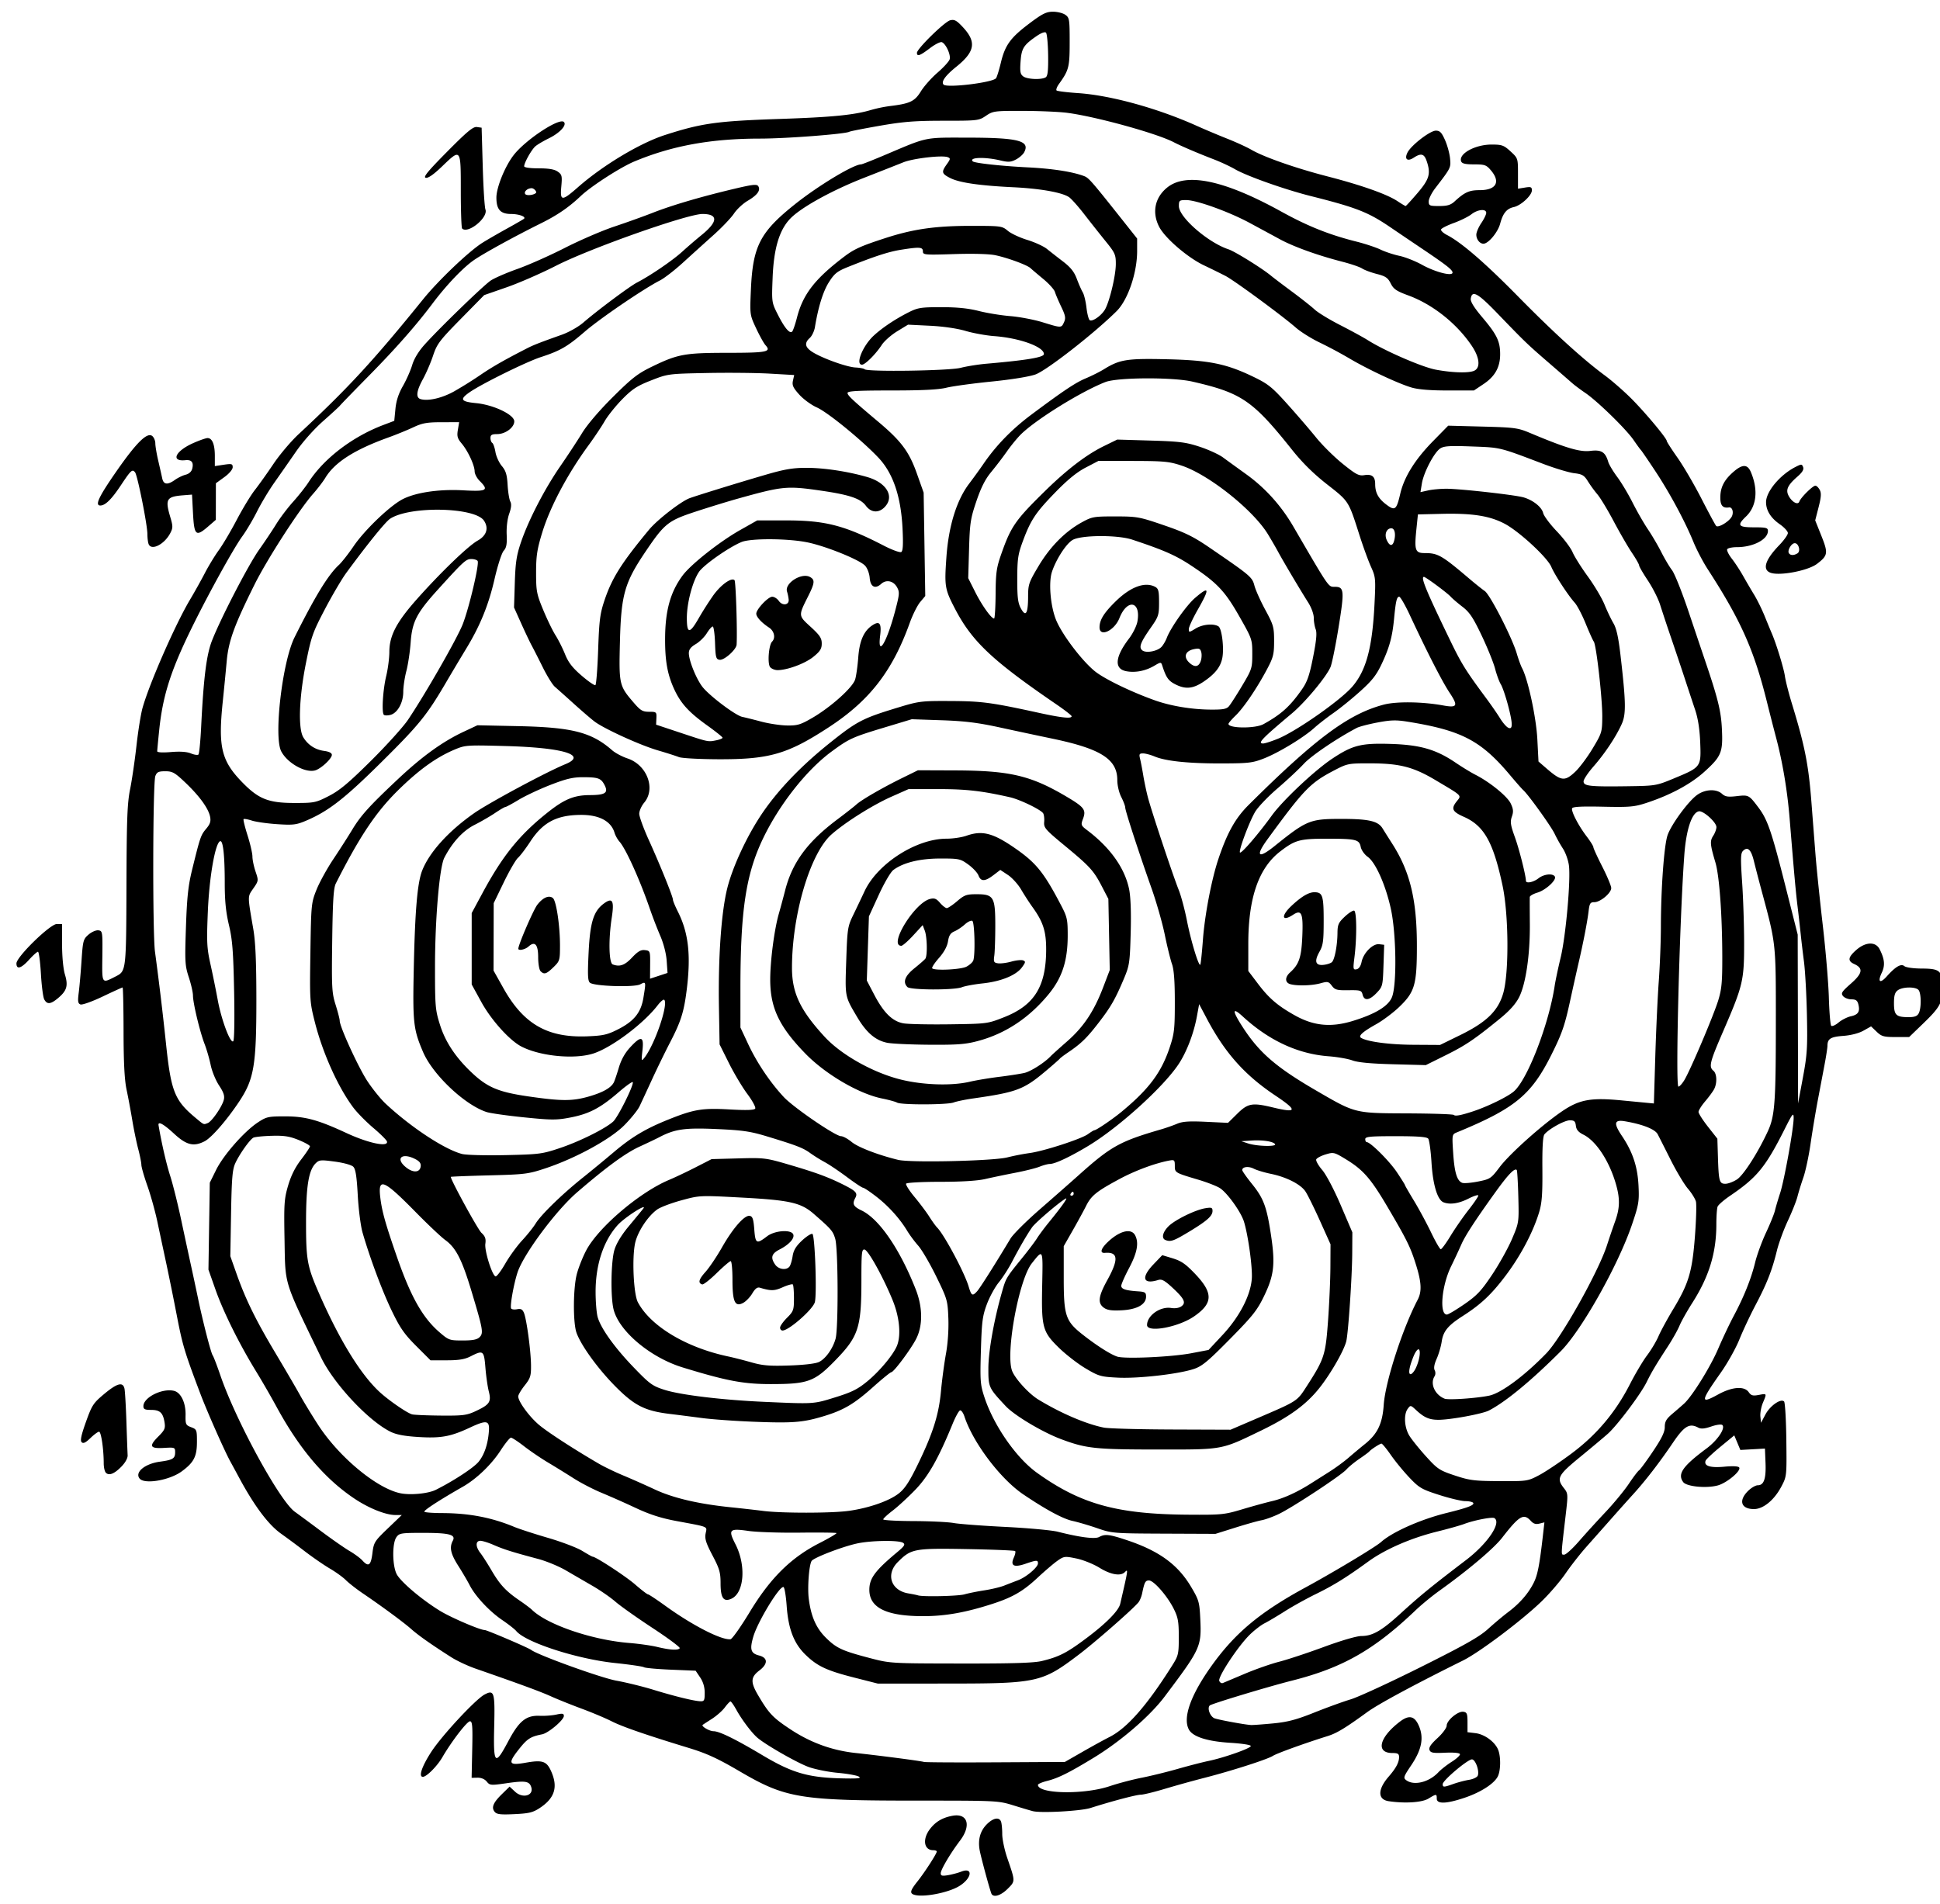 <svg viewBox="0 0 312.96 307.2" xmlns="http://www.w3.org/2000/svg"><path d="M147.36 305.67c-.622-.251-.485-.693.662-2.134 1.157-1.454 3.098-4.462 3.098-4.802 0-.117-.26-.212-.576-.212-1.5 0-1.774-1.775-.527-3.41.904-1.185 1.999-1.835 3.61-2.142 2.478-.471 3.106 1.55 1.243 4.007-1.556 2.053-3.11 4.684-3.11 5.265 0 .414.227.472 1.2.303.66-.115 1.604-.368 2.098-.562 1.963-.773 1.745 1.045-.276 2.305-1.817 1.133-6.075 1.925-7.422 1.382zm12.555-.188c-.369-1.017-1.7-5.96-1.88-6.982-.298-1.686.094-3.097 1.154-4.157 1.035-1.036 1.997-1.218 2.297-.435.107.278.194 1.183.194 2.011 0 .828.37 2.58.823 3.894 1.303 3.785 1.302 3.688.046 4.944-1.13 1.13-2.364 1.47-2.634.725zm-80.112-13.15c-.574-.69-.25-1.478 1.182-2.876l1.222-1.193.886.822c1.235 1.144 3.043.63 2.607-.741-.306-.964-.949-1.068-3.933-.637-2.596.376-2.744.364-3.245-.255-.325-.4-.89-.64-1.483-.629l-.958.019.098-4.56c.082-3.795.022-4.56-.36-4.56-.48 0-2.97 3.24-4.461 5.806-.84 1.444-2.544 3.154-3.142 3.154-.728 0-.164-1.68 1.35-4.018 1.698-2.626 7.17-8.512 8.613-9.267 1.55-.81 1.68-.377 1.545 5.17-.15 6.165.113 6.438 2.277 2.362 1.737-3.272 2.873-4.188 5.079-4.092.814.035 2.02-.056 2.68-.202.98-.216 1.2-.175 1.2.226 0 .657-2.495 2.763-3.51 2.964-1.887.373-2.404.71-3.786 2.465-1.778 2.259-1.594 2.597 1.15 2.113 2.69-.474 3.358-.254 4.079 1.346 1.157 2.567.615 4.35-1.811 5.956-1.103.73-1.73.883-4.083.996-2.247.107-2.86.036-3.196-.368zm86.838-.104c-.352-.086-1.763-.506-3.136-.932-2.465-.764-2.661-.774-15.224-.774-19.31 0-21.498-.359-29-4.75-3.51-2.056-5.275-2.866-8.16-3.746-6.98-2.13-10.725-3.425-12.48-4.316-.967-.492-3.127-1.4-4.8-2.02s-3.903-1.516-4.96-1.993c-1.709-.772-4.914-1.95-12.185-4.48-1.246-.434-2.995-1.254-3.887-1.822-3.193-2.035-5.295-3.513-6.442-4.53-1.235-1.095-4.724-3.668-7.846-5.787-1.033-.702-2.257-1.658-2.72-2.124-.462-.467-1.623-1.307-2.58-1.867-.956-.56-2.803-1.834-4.104-2.832a141.982 141.982 0 00-3.735-2.773c-2.05-1.438-4.321-4.454-6.765-8.986a444.15 444.15 0 00-1.461-2.694c-.898-1.614-3.738-8.032-4.816-10.88-2.56-6.767-2.887-7.853-3.803-12.601a512.844 512.844 0 00-1.723-8.519c-.434-2.024-1.08-5.048-1.434-6.72-.354-1.672-1.076-4.264-1.605-5.76s-.964-3.014-.968-3.373c-.003-.359-.232-1.51-.509-2.56-.276-1.049-.706-3.13-.954-4.627s-.665-3.728-.926-4.96c-.334-1.58-.477-4.337-.485-9.36-.007-3.916-.077-7.12-.156-7.12-.08 0-1.529.66-3.22 1.467-1.697.809-3.3 1.38-3.576 1.274-.406-.156-.46-.507-.283-1.866.12-.921.324-3.24.453-5.153.221-3.288.284-3.52 1.14-4.257.5-.43 1.212-.736 1.588-.682.658.094.68.239.634 4.189-.054 4.557-.149 4.418 2.199 3.224 1.634-.83 1.648-.955 1.69-14.676.034-10.708.13-13.244.59-15.52.301-1.496.764-4.664 1.029-7.04s.704-5.112.979-6.08c1.131-3.995 5.288-13.47 7.65-17.44.734-1.232 1.82-3.176 2.412-4.32s1.602-2.8 2.242-3.682c.64-.882 1.94-3.082 2.89-4.89.95-1.807 2.26-3.966 2.912-4.797.652-.83 2.008-2.735 3.013-4.23 1.005-1.497 2.834-3.657 4.065-4.8 7.947-7.389 12.037-11.82 20.057-21.737 2.486-3.074 7.395-7.752 9.584-9.134.69-.436 2.448-1.453 3.907-2.26 1.458-.806 2.723-1.538 2.81-1.625.333-.333-.832-.756-2.092-.76-1.723-.007-2.37-.727-2.37-2.64 0-1.632 1.355-4.987 2.755-6.821 1.884-2.47 7.399-6.12 8.135-5.383.508.508-.667 1.777-2.454 2.65-.855.419-1.823.992-2.15 1.275-.622.538-1.805 2.65-1.805 3.221 0 .2.93.333 2.328.333 1.644 0 2.55.155 3.08.526.683.478.737.698.582 2.4-.217 2.399.078 2.41 2.71.1 4.02-3.528 9.996-7.111 14.02-8.406 5.954-1.917 8.356-2.25 18.72-2.598 8.279-.278 11.814-.63 14.56-1.453a21.744 21.744 0 013.006-.62c3.23-.39 3.991-.751 4.984-2.365.51-.828 1.718-2.189 2.686-3.024.968-.836 1.85-1.8 1.958-2.144.223-.704-.602-2.522-1.26-2.775-.237-.09-1.105.349-1.928.977-1.588 1.212-2.087 1.39-2.086.742.002-.653 4.467-5.025 5.361-5.25.682-.17 1.032.018 2.038 1.096 2.235 2.396 1.98 3.956-1.04 6.395-1.79 1.444-2.501 2.444-2.056 2.89.567.566 7.924-.331 8.456-1.032.142-.187.491-1.31.776-2.497.682-2.843 1.543-4.032 4.578-6.321 2.1-1.583 2.743-1.906 3.815-1.913.709-.005 1.609.216 2 .49.669.468.71.73.71 4.4 0 4.051-.124 4.539-1.722 6.762-.332.462-.51.934-.393 1.05.115.116 1.683.31 3.483.432 5.251.356 12.811 2.44 19.113 5.27 1.32.593 3.552 1.534 4.96 2.091 1.408.557 3.153 1.359 3.878 1.78 2.025 1.18 7.152 2.974 12.282 4.298 5.447 1.406 9.577 2.866 11.261 3.981.663.439 1.264.798 1.335.798.071 0 .938-.948 1.927-2.106 1.92-2.25 2.167-3.138 1.446-5.207-.395-1.133-.901-1.25-2.077-.48-1.016.666-1.532.236-1-.832.586-1.173 3.644-3.536 4.578-3.536.654 0 .934.288 1.48 1.52.372.836.737 2.168.811 2.96.143 1.516.158 1.486-2.4 4.821-.573.746-1.04 1.694-1.04 2.107 0 .694.129.752 1.682.752 1.308 0 1.861-.163 2.48-.731 1.634-1.5 2.361-1.829 4.046-1.829 2.665 0 3.42-1.3 1.843-3.175-.754-.896-1-.984-2.73-.984-1.402 0-1.95-.128-2.088-.485-.468-1.22 2.241-2.716 4.913-2.714 1.666.001 1.975.113 3.053 1.104 1.187 1.09 1.2 1.129 1.2 3.56v2.458l1.12-.182c.967-.156 1.12-.094 1.12.457 0 .807-1.76 2.436-2.904 2.687-1.16.254-1.759.984-2.214 2.692-.368 1.384-1.904 3.222-2.692 3.222-.598 0-1.15-.7-1.15-1.459 0-.38.36-1.222.8-1.87.44-.648.8-1.389.8-1.645 0-.7-1.382-.569-2.397.23-.486.381-1.759 1.011-2.83 1.399s-1.997.858-2.06 1.046c-.062.188.364.588.947.889 2.341 1.208 6.138 4.49 11.485 9.93 5.724 5.822 10.49 10.161 14 12.744 1.073.79 2.938 2.413 4.144 3.606 2.19 2.167 5.832 6.51 5.832 6.957 0 .13.782 1.345 1.738 2.702.956 1.356 2.693 4.33 3.861 6.609 1.168 2.278 2.235 4.256 2.372 4.396.353.36 2.177-.758 2.542-1.56.313-.687.044-1.504-.469-1.425-1 .154-1.404-.3-1.404-1.575 0-1.647.592-2.825 2.075-4.127 1.496-1.313 2.314-1.304 2.87.033 1.198 2.874.906 5.5-.793 7.127-1.506 1.443-1.279 1.753 1.288 1.753 1.955 0 2.24.074 2.24.584 0 1.375-2.382 2.616-5.02 2.616-.738 0-1.433.147-1.544.326-.11.179.219.863.732 1.52s1.337 1.914 1.83 2.794c.495.88 1.296 2.248 1.781 3.04.486.792 1.263 2.376 1.726 3.52.464 1.144.969 2.368 1.122 2.72.712 1.64 1.923 5.583 2.112 6.88.115.792.607 2.736 1.092 4.32 2.116 6.904 2.717 9.924 3.185 16 .19 2.464.486 6.28.658 8.48.173 2.2.7 7.312 1.17 11.36.472 4.048.915 9.304.984 11.68.07 2.376.242 4.436.383 4.578.142.142.674-.091 1.183-.519.51-.427 1.404-.88 1.987-1.008 1.19-.26 1.502-.758 1.207-1.932-.155-.619-.406-.8-1.115-.8-.503 0-1.11-.234-1.349-.522-.38-.46-.225-.707 1.278-2.032 1.877-1.655 2.01-2.468.512-3.15-1.086-.494-.997-1.09.337-2.262 1.519-1.333 3.137-1.382 3.776-.113.808 1.604.898 2.607.34 3.784-.71 1.495-.284 1.81.804.593 1.42-1.59 2.305-2.105 2.846-1.657.264.22 1.48.386 2.847.391 2.92.01 3.296.368 3.296 3.126 0 2.39-.398 3.12-3.138 5.763l-2.24 2.16h-2.174c-1.922 0-2.277-.1-3.07-.86l-.897-.859-1.228.69c-.751.423-2.012.749-3.25.841-2.053.153-2.55.463-2.558 1.596-.003.334-.213 1.702-.467 3.04l-1.098 5.792c-.35 1.848-.872 4.986-1.16 6.974-.287 1.988-.81 4.436-1.16 5.44-.35 1.004-.78 2.397-.956 3.096s-.872 2.45-1.548 3.892c-.676 1.443-1.47 3.608-1.764 4.81-.777 3.177-1.616 5.319-3.426 8.748-.882 1.672-2.067 4.192-2.633 5.6-.565 1.408-1.911 3.812-2.99 5.343-3.305 4.687-3.36 5.134-.43 3.523 2.264-1.244 4.217-1.389 4.933-.365.382.545.667.623 1.619.444 1.33-.25 1.313-.281.657 1.288-.274.656-.453 1.645-.398 2.2l.1 1.007.72-1.353c.751-1.409 2.48-2.61 3.003-2.087.162.161.325 2.946.363 6.187.07 5.854.064 5.904-.8 7.54-1.15 2.18-2.916 3.633-4.42 3.633-2.077 0-2.53-1.35-.975-2.905.515-.514 1.23-.935 1.589-.935.99 0 1.353-1.05 1.25-3.605l-.094-2.315-3.966.222-.49-1.175-.492-1.175-2.232 1.836c-1.227 1.01-2.302 2.018-2.387 2.24-.325.849.716 1.188 2.995.977 1.419-.132 2.288-.085 2.421.13.336.544-2.002 2.497-3.463 2.892-1.845.5-5.038.188-5.573-.544-.957-1.31-.088-2.56 3.776-5.43 1.764-1.311 3.066-3.245 2.54-3.772-.158-.158-.927-.058-1.779.233-1.098.374-1.667.422-2.12.179-1.419-.759-2.252-.255-4.102 2.48-2.132 3.151-4.41 6.105-6.385 8.276-.805.885-2.414 2.686-3.575 4-1.162 1.315-2.944 3.327-3.96 4.47s-2.537 3.089-3.38 4.32c-.841 1.233-2.587 3.263-3.879 4.511-3.17 3.064-10.021 8.216-12.672 9.53-7.843 3.888-13.644 7.015-15.437 8.32-3.553 2.586-4.91 3.406-6.4 3.872-3.62 1.13-8.2 2.785-8.807 3.183-.85.557-6.667 2.426-11.033 3.544a193.16 193.16 0 00-6.444 1.791c-1.696.512-3.424.932-3.84.934-.719.004-4.654 1.043-8.116 2.144-1.562.497-7.925.852-9.28.518zm12.38-4.036c1.353-.457 3.657-1.066 5.12-1.354 1.463-.288 4.1-.935 5.86-1.438 1.76-.503 3.993-1.078 4.96-1.279 2.467-.51 6.745-2.016 6.819-2.4.036-.186-1.357-.407-3.347-.53-3.693-.23-6.024-.98-6.644-2.138-.995-1.858.229-5.403 3.44-9.971 3.857-5.486 7.9-8.892 15.384-12.96 4.563-2.48 11.301-6.53 12.188-7.326 1.81-1.623 6.4-3.659 10.56-4.683 3.383-.833 4.522-1.265 4.297-1.628-.096-.156-.668-.283-1.272-.283-.603 0-2.493-.447-4.2-.994-2.843-.91-3.246-1.145-4.818-2.8-.944-.993-2.291-2.634-2.993-3.646-.703-1.012-1.384-1.84-1.514-1.84-.251 0-1.709.944-1.98 1.282-.088.11-.808.642-1.6 1.182s-1.728 1.31-2.08 1.71c-.838.955-8.757 6.168-10.934 7.197-.933.442-2.166.887-2.741.99-.575.103-2.485.64-4.245 1.193l-3.2 1.006-8.32-.035c-8.084-.033-8.388-.058-10.72-.866-1.32-.457-3.12-.988-4-1.18-1.569-.344-4.25-1.785-7.93-4.263-3.707-2.496-8.12-8.325-9.524-12.578-.202-.61-.526-1.058-.72-.993-.194.065-.733 1.044-1.197 2.177-2.3 5.607-3.901 8.435-6.023 10.633-1.161 1.203-2.8 2.712-3.64 3.352-.839.64-1.526 1.28-1.526 1.419 0 .14 2.196.263 4.88.273 2.684.01 5.6.151 6.48.312.88.161 4.624.444 8.32.628 3.696.184 7.512.535 8.48.78 3.615.913 5.984 1.215 6.667.85.957-.513 1.63-.439 4.417.487 5.238 1.739 8.271 3.937 10.42 7.556 1.254 2.109 1.352 2.45 1.48 5.101.217 4.556.077 4.863-5.757 12.615-2.373 3.155-7.062 7.195-11.445 9.863-3.965 2.413-5.708 3.28-7.503 3.732-.814.205-1.48.491-1.48.636 0 1.472 7.443 1.608 11.58.211zm-40.494-1.555c-.327-.19-1.84-.459-3.36-.596s-3.63-.558-4.685-.933c-1.836-.652-6.974-3.586-8.32-4.752-.912-.789-2.488-2.884-3.367-4.474-.413-.748-.841-1.36-.952-1.36s-.521.433-.913.963-1.32 1.352-2.06 1.827-1.42.917-1.508.983c-.292.219 1.073 1.027 1.741 1.03.95.005 3.515 1.262 7.875 3.86 4.982 2.968 7.562 3.683 13.584 3.763 1.975.027 2.424-.045 1.965-.311zm36.126-4c1.578-.904 3.514-1.967 4.302-2.363 2.87-1.442 6.081-5.102 10.166-11.592.976-1.55 1.04-1.831 1.04-4.564 0-2.477-.12-3.154-.814-4.545-1.03-2.066-3.217-4.572-3.991-4.572-.59 0-.729.262-1.106 2.08-.11.528-.374 1.176-.587 1.44-.871 1.077-6.968 6.422-9.619 8.433-5.95 4.514-6.678 4.675-21.195 4.682l-11.232.005-3.77-.959c-4.496-1.143-5.999-1.847-7.912-3.707-1.865-1.813-2.764-4.15-3.029-7.871-.11-1.565-.335-2.928-.498-3.029-.571-.353-4.174 5.549-4.888 8.006-.597 2.054-.408 2.677.916 3.019 1.456.375 1.48 1.345.062 2.427-1.414 1.078-1.45 1.875-.18 4.028 1.72 2.916 2.367 3.597 5.194 5.464 3.272 2.16 6.723 3.412 10.54 3.821 3.993.428 10.625 1.297 10.99 1.44.176.07 5.365.098 11.53.064l11.212-.063zm30.771-4.577c2.32-.225 3.719-.596 6.614-1.754 2.02-.808 4.656-1.764 5.858-2.124 1.202-.36 6.278-2.7 11.28-5.198 7.14-3.566 9.48-4.89 10.88-6.163.983-.892 2.443-2.116 3.246-2.72 1.853-1.395 3.225-2.967 4.106-4.705.64-1.261.958-2.91 1.521-7.882l.214-1.887-.806.202c-.577.145-.968.023-1.38-.433-1.155-1.276-1.861-.863-4.629 2.703-1.359 1.751-5.481 5.234-10.15 8.576-1.164.833-2.88 2.243-3.814 3.135-6.714 6.407-11.78 9.29-19.962 11.357-3.763.95-12.954 3.727-13.24 4-.473.45.08 1.859.82 2.094.91.289 5.035 1.037 5.86 1.063.352.011 1.964-.108 3.582-.264zm-91.742-4.93c0-.921-.248-1.763-.731-2.48l-.732-1.088-3.988-.166c-2.194-.091-4.152-.27-4.35-.395-.2-.127-2.302-.433-4.673-.682-6.14-.644-14.403-3.322-15.933-5.165-.246-.297-1.26-1.09-2.252-1.765-2.074-1.408-4.335-3.827-5.258-5.627-.35-.682-1.178-2.09-1.84-3.13-1.229-1.93-1.454-2.964-.88-4.038.528-.985-.547-1.272-4.764-1.272-3.608 0-3.873.043-4.341.71-.676.966-.662 4.447.023 5.892.571 1.203 3.98 4.11 7.004 5.97 1.758 1.083 6.471 3.108 7.233 3.108.366 0 7.001 2.84 7.482 3.202 1.135.856 11.277 4.516 13.76 4.966 1.584.287 4.248.941 5.92 1.454 3.472 1.064 6.55 1.82 7.6 1.866.641.028.72-.12.72-1.36zm87.131-3.077c1.722-.728 4.214-1.6 5.538-1.939 1.323-.338 4.566-1.411 7.204-2.384 2.843-1.048 5.319-1.768 6.075-1.768 1.777 0 3.239-.836 6.236-3.567 3.304-3.01 4.886-4.302 10.638-8.692 3.484-2.66 5.757-6.028 4.565-6.765-.358-.221-3.284.347-4.857.943-.633.24-2.588.79-4.346 1.224-4.251 1.05-8.404 2.856-11.144 4.847-3.556 2.584-5.565 3.83-8.48 5.257-1.496.732-3.728 1.971-4.96 2.754-1.232.782-2.715 1.661-3.296 1.954-.58.293-1.66 1.13-2.4 1.86-1.892 1.87-5.136 6.79-4.894 7.422.108.28.374.434.593.342.218-.091 1.806-.761 3.528-1.489zm-32.731-2.06c2.763-.668 4.005-1.304 7.148-3.658 3.225-2.414 5.225-4.444 5.484-5.565 1.299-5.633 1.304-5.673.744-5.112-.687.687-2.277.412-4.091-.708-.973-.6-2.647-1.272-3.72-1.494-1.865-.385-2.002-.37-3.039.351-.597.415-2.058 1.662-3.247 2.77-2.33 2.173-4.02 3.15-7.279 4.204-4.305 1.394-7.61 1.98-11.154 1.98-5.929 0-8.686-1.35-8.686-4.252 0-1.847.919-3.091 4.483-6.066 1.18-.985 1.35-1.256.957-1.515-.699-.46-5.288-.384-7.52.125-2.472.563-6.914 2.286-7.236 2.806-.415.672-.686 4.258-.458 6.073.356 2.846 1.174 4.725 2.734 6.278 1.713 1.706 2.614 2.127 7.04 3.29 3.357.883 3.37.884 14.72.901 8.41.013 11.817-.093 13.12-.408zm-58.429-2.064c.093-.15-1.879-1.617-4.381-3.26s-5.198-3.55-5.99-4.24-2.448-1.835-3.68-2.548c-1.232-.712-3.176-1.84-4.32-2.507s-3.16-1.498-4.48-1.849c-4.086-1.086-5.544-1.544-7.146-2.246-.85-.373-1.823-.677-2.16-.677-.8 0-.801.955-.002 1.97.336.428 1.15 1.699 1.81 2.824 1.352 2.307 2.303 3.325 4.522 4.844.845.578 1.729 1.24 1.964 1.471 2.465 2.421 9.726 4.9 15.756 5.379 1.509.12 3.525.407 4.48.637 2.073.501 3.396.575 3.627.202zm11.28-5.811c3.317-5.483 6.639-8.778 11.208-11.12 1.617-.827 2.877-1.567 2.802-1.642-.076-.076-2.767-.108-5.98-.07-3.213.037-6.911-.087-8.218-.276-3.103-.447-3.314-.23-2.097 2.153 1.741 3.413 1.412 7.838-.652 8.78-1.27.578-1.754-.108-1.754-2.486 0-1.75-.177-2.361-1.305-4.502-1.044-1.983-1.265-2.685-1.107-3.526.226-1.201.662-1.014-4.706-2.018-2.481-.464-4.306-1.05-6.56-2.106a155.707 155.707 0 00-5.522-2.451c-1.32-.544-3.336-1.587-4.48-2.318s-3.016-1.888-4.16-2.569c-1.144-.681-2.881-1.861-3.86-2.622-.98-.761-1.931-1.384-2.116-1.384s-.933.924-1.663 2.054c-1.479 2.286-3.881 4.595-6.098 5.861-3.84 2.193-6.389 3.853-6.202 4.04.113.113 1.37.208 2.792.212 4.4.01 8.038.704 11.707 2.23.792.33 3.24 1.126 5.44 1.768 2.2.642 4.686 1.588 5.525 2.102.838.513 1.59.933 1.67.933.508 0 5.32 3.146 6.853 4.478 1.013.881 1.95 1.602 2.083 1.602s1.417.85 2.855 1.89c4.315 3.119 8.983 5.51 10.454 5.353.264-.028 1.655-1.993 3.091-4.367zm34.671-2.88c.615-.178 2.054-.468 3.198-.644 1.144-.177 2.584-.522 3.2-.767a157.21 157.21 0 012.223-.86c1.326-.499 3.217-2.097 3.217-2.719 0-.567-.192-.56-2.048.072-1.852.631-2.442.3-1.835-1.031.213-.468.304-.933.204-1.033-.101-.101-3.612-.244-7.802-.318-8.508-.15-8.971-.063-11.128 2.094-1.977 1.977-1.103 4.585 1.693 5.055.68.114 1.38.256 1.556.316.757.256 6.502.13 7.522-.165zm-95.526-6.633c.219-1.753.333-1.937 2.485-4l2.255-2.163h-1.016c-1.59 0-4.322-1.098-6.68-2.684-4.8-3.228-8.859-8.034-12.573-14.89a148.138 148.138 0 00-3.253-5.627c-2.707-4.416-5.262-9.564-6.525-13.147l-1.144-3.242.108-7.014.108-7.013 1.023-2.072c1.179-2.384 4.52-6.19 6.707-7.639 1.403-.929 1.688-.993 4.428-.993 3.234 0 5.306.563 9.88 2.686 3.55 1.647 6.778 2.324 6.545 1.372-.057-.232-1.04-1.213-2.183-2.18s-2.59-2.431-3.212-3.253c-2.44-3.222-4.94-8.75-6.21-13.72-.851-3.34-.866-3.56-.747-11.355.117-7.74.143-8.007.98-10.104.472-1.185 1.7-3.417 2.73-4.96 1.029-1.543 2.39-3.67 3.027-4.726 1.39-2.307 2.793-3.858 7.432-8.214 3.888-3.652 7.167-6.015 10.547-7.602l2.227-1.046 6.573.14c8.725.185 11.833.983 15.165 3.895.502.439 1.612 1.03 2.468 1.314 3.15 1.046 4.6 4.877 2.7 7.135-.44.523-.8 1.33-.8 1.793 0 .464.701 2.387 1.559 4.274 1.788 3.935 3.88 9.113 3.88 9.605 0 .183.356 1.042.79 1.907 1.718 3.418 2.125 6.991 1.435 12.568-.448 3.61-.93 5.146-2.68 8.518-.809 1.559-2.132 4.274-2.94 6.034s-1.707 3.696-1.997 4.303c-.29.607-1.392 1.975-2.448 3.04-2.254 2.274-7.857 5.339-12.709 6.952-2.802.931-3.32.996-9.13 1.144-3.388.086-6.16.196-6.16.243 0 .525 4.356 8.482 4.94 9.023.607.564.748.957.634 1.77-.157 1.116 1.077 5.075 1.641 5.263.179.06.882-.861 1.564-2.046s1.911-2.878 2.734-3.763c.822-.885 1.803-2.113 2.18-2.73.865-1.415 4.27-4.726 7.587-7.38a270.223 270.223 0 004.96-4.082c2.927-2.483 5.155-3.817 8.856-5.303 4.142-1.662 5.459-1.88 9.906-1.63 2.74.152 3.948.11 4.105-.143.122-.198-.447-1.255-1.264-2.35-.817-1.095-2.16-3.345-2.984-5l-1.5-3.007-.102-5.952c-.139-8.05.375-15.391 1.35-19.271.892-3.552 3.285-8.646 5.74-12.218 2.58-3.756 6.26-7.57 10.804-11.203 4.385-3.506 5.282-3.971 11.009-5.71 3.366-1.023 3.736-1.069 8.48-1.045 5.034.025 6.573.232 14.279 1.917 3.646.797 5.247.962 5.234.538-.004-.132-1.12-1-2.48-1.93-10.342-7.071-13.596-10.142-16.345-15.43-1.633-3.14-1.71-3.604-1.375-8.32.356-5.015 1.64-9.165 3.66-11.836.733-.97 1.776-2.411 2.317-3.203 2.035-2.977 4.58-5.592 7.74-7.953 5.119-3.824 7.101-5.148 8.73-5.831.968-.406 2.3-1.073 2.96-1.481 2.548-1.578 3.72-1.764 10.128-1.615 6.873.16 9.624.72 14.038 2.859 2.335 1.13 2.976 1.648 5.44 4.392 1.537 1.71 3.62 4.13 4.627 5.378 1.008 1.247 2.943 3.16 4.3 4.251 2.143 1.725 2.6 1.963 3.489 1.818 1.215-.197 1.738.232 1.738 1.425 0 1.402.495 2.33 1.756 3.292 1.436 1.095 1.682.913 2.285-1.697.626-2.711 2.38-5.533 5.268-8.48l2.471-2.52 5.55.146c5.149.135 5.7.21 7.63 1.02 5.811 2.443 8.064 3.114 9.745 2.904 1.782-.223 2.425.171 2.894 1.772.13.44.78 1.531 1.447 2.425.666.893 1.786 2.765 2.488 4.16s1.812 3.327 2.466 4.295 1.625 2.624 2.16 3.68c.533 1.056 1.31 2.366 1.727 2.912.416.546 1.599 3.498 2.627 6.56 1.03 3.062 2.238 6.648 2.686 7.968 2.103 6.193 2.598 8.207 2.736 11.12.177 3.732-.088 4.384-2.78 6.834-2.23 2.027-5.514 3.798-9.409 5.074-1.936.635-2.7.701-7.015.607-3.47-.076-4.877 0-4.965.266-.166.496 1.035 2.808 2.36 4.544.59.774 1.073 1.549 1.073 1.723s.648 1.589 1.44 3.145 1.44 3.109 1.44 3.45c0 .808-1.757 2.277-2.724 2.277-.664 0-.778.186-.935 1.52-.192 1.628-.87 5.121-1.598 8.24-.247 1.056-.89 3.936-1.428 6.4-.827 3.787-1.283 5.09-2.952 8.43-3.26 6.527-5.898 8.694-15.29 12.563-.753.31-.763.369-.57 3.301.206 3.155.614 4.503 1.458 4.827.282.108 1.43.015 2.552-.208 1.96-.39 2.095-.48 3.498-2.34 1.623-2.15 6.869-6.837 10.098-9.02 2.765-1.87 4.612-2.207 9.525-1.736l4.447.426.8.076.225-7.52c.124-4.136.377-9.608.562-12.16s.34-6.512.344-8.8c.01-6.29.52-13.253 1.088-14.84.623-1.741 3.284-5.373 4.712-6.43 1.293-.958 3.13-1.055 4.057-.216.519.47.963.542 2.346.382 1.957-.225 1.997-.205 3.514 1.805 1.501 1.99 2.12 3.796 4.416 12.876l1.936 7.657.06 27.246.776-4.16c.687-3.68.762-4.841.654-10.08-.068-3.256-.282-7.144-.477-8.64s-.434-3.512-.532-4.48c-.098-.968-.318-2.912-.49-4.32-.304-2.486-.556-5.275-1.287-14.24-.372-4.57-1.14-9.156-2.194-13.12a458.884 458.884 0 01-1.475-5.76c-2.096-8.418-4.216-13.167-9.573-21.44-.74-1.144-1.759-3.088-2.263-4.32-1.393-3.402-3.848-7.963-6.202-11.52-1.164-1.76-2.199-3.272-2.298-3.36-.1-.088-.626-.808-1.169-1.6-1.205-1.757-5.801-6.247-7.77-7.59-.792-.54-1.743-1.25-2.113-1.576-.37-.326-2.086-1.818-3.815-3.314-3.495-3.024-3.79-3.309-8.27-7.956-3.166-3.286-4.099-3.802-4.302-2.381-.068.475.53 1.44 1.88 3.037 2.326 2.75 2.86 3.857 2.86 5.93-.002 2.09-.828 3.575-2.677 4.81l-1.556 1.04h-4.226c-2.83 0-4.76-.159-5.847-.481-2.154-.64-7.039-2.928-10.015-4.69a73.368 73.368 0 00-4.8-2.567c-1.32-.63-3.048-1.711-3.84-2.404-2.221-1.943-9.927-7.605-11.36-8.347a149.239 149.239 0 00-3.488-1.715c-2.63-1.252-6.28-4.4-7.207-6.217-1.174-2.299-.695-4.68 1.266-6.295 3.068-2.527 9.23-1.239 18.454 3.858 4.255 2.35 7.727 3.738 12.095 4.833 1.408.353 3.165.935 3.905 1.294.74.358 2.107.812 3.04 1.009.932.196 2.573.844 3.647 1.44 2.147 1.192 4.928 1.904 4.928 1.261 0-.44-.977-1.205-4.954-3.881a1581.95 1581.95 0 01-5.126-3.466c-3.544-2.41-5.436-3.15-12.8-5.003-4.207-1.059-10.35-3.238-12.244-4.344-.75-.438-2.262-1.142-3.36-1.565-2.657-1.024-5.298-2.153-6.476-2.769-2.748-1.435-12.584-4.15-17.221-4.752-1.265-.164-4.462-.303-7.105-.309-4.607-.01-4.854.023-5.983.79-1.146.78-1.327.8-6.842.8-4.63 0-6.512.149-10.306.812-2.553.446-4.75.879-4.884.961-.598.37-10.182 1.106-14.4 1.107-7.91 0-14.196 1.145-20.3 3.694-2.227.93-6.979 3.997-8.64 5.576-1.896 1.803-3.777 3.093-6.4 4.392-4.089 2.024-9.037 4.733-10.73 5.874-1.78 1.2-4.507 4.052-6.816 7.128-2.6 3.463-5.938 7.251-10.233 11.61-2.446 2.484-4.54 4.644-4.654 4.8-.114.158-1.336 1.283-2.715 2.5-1.477 1.304-3.288 3.343-4.406 4.96a790.435 790.435 0 01-3.479 4.986c-.868 1.232-2.12 3.32-2.782 4.64-.662 1.32-1.73 3.12-2.372 4-1.514 2.073-6.041 10.334-8.679 15.84-2.99 6.241-4.187 10.142-4.733 15.427-.177 1.71-.321 3.249-.321 3.422 0 .193.857.242 2.225.127 1.474-.123 2.557-.049 3.21.222.542.224 1.089.305 1.215.18s.323-2.126.437-4.444c.391-7.939.854-11.633 1.743-13.916 1.414-3.627 5.884-12.256 7.61-14.692.902-1.272 2.144-3.13 2.76-4.13.616-1 1.844-2.622 2.729-3.607.885-.984 2.007-2.408 2.495-3.164 2.443-3.794 7.056-7.323 12.048-9.216l1.768-.67.187-1.917c.128-1.322.504-2.473 1.21-3.707.563-.984 1.237-2.506 1.497-3.381.3-1.013 1.024-2.207 1.99-3.284 2.388-2.665 9.49-9.545 10.678-10.347.593-.4 2.53-1.24 4.304-1.87 1.774-.628 5.22-2.158 7.656-3.4 2.437-1.242 6.025-2.79 7.974-3.439 1.95-.65 4.737-1.65 6.195-2.222 3.085-1.21 7.632-2.552 12.974-3.827 3.143-.75 3.831-.828 4.058-.462.41.664-.148 1.433-1.7 2.343-.766.449-1.765 1.38-2.22 2.067-.456.688-1.938 2.245-3.294 3.459a885.192 885.192 0 00-4.92 4.447c-1.35 1.232-3.022 2.528-3.715 2.88-2.586 1.314-9.67 6.136-12.121 8.252-2.834 2.444-3.955 3.094-7.129 4.13-2.308.754-9.358 4.227-11.384 5.607-1.747 1.192-1.548 1.569.96 1.813 2.837.277 6.16 1.864 6.16 2.943 0 .988-1.435 2.055-2.763 2.055-.852 0-1.077.13-1.077.621 0 .342.132.703.293.802.16.1.39.761.51 1.47.12.71.583 1.724 1.03 2.255.646.768.837 1.395.934 3.059.068 1.15.263 2.354.434 2.674.216.404.161 1.006-.18 1.97-.294.83-.457 2.185-.405 3.365.068 1.532-.04 2.117-.482 2.605-.321.355-.968 2.359-1.481 4.585-.97 4.209-2.331 7.542-4.599 11.262a466.744 466.744 0 00-3.274 5.493c-3.08 5.251-4.315 6.769-10.444 12.836-5.92 5.86-8.482 7.847-12.093 9.382-1.56.662-2.083.725-4.64.557-1.585-.104-3.422-.363-4.082-.576s-1.266-.32-1.347-.24c-.081.082.207 1.263.64 2.627.432 1.363.787 2.9.787 3.415s.226 1.603.502 2.417c.497 1.463.493 1.497-.362 2.73-.945 1.363-.945 1.055-.005 6.532.36 2.094.495 5.197.5 11.376.007 10.565-.373 12.842-2.738 16.418-1.985 3.001-4.483 5.88-5.605 6.46-1.765.913-2.939.624-4.928-1.215-1.719-1.589-2.632-2.082-2.509-1.354.49 2.887 1.261 6.237 1.878 8.154.425 1.32 1.217 4.488 1.76 7.04s1.256 5.864 1.584 7.36c.329 1.496.836 3.872 1.128 5.28.772 3.734 2.102 8.91 2.384 9.28.134.176.694 1.635 1.244 3.241 2.507 7.32 9.566 20.251 12.008 21.995a400.57 400.57 0 014.179 3.09c1.771 1.323 3.868 2.784 4.66 3.247.793.463 1.715 1.144 2.05 1.514.995 1.1 1.377.827 1.626-1.163zm49.444-128.45c-.44-.18-1.969-.668-3.397-1.086-2.886-.844-8.7-3.496-10.236-4.67-.547-.416-2.059-1.718-3.36-2.892a401.34 401.34 0 00-3.04-2.72c-.37-.322-1.243-1.738-1.94-3.146s-1.505-2.992-1.792-3.52c-.287-.528-1.042-2.118-1.678-3.533l-1.156-2.574.126-3.986c.103-3.282.279-4.44.997-6.547 1.222-3.589 3.818-8.61 6.339-12.258 1.178-1.705 2.758-4.109 3.51-5.341.832-1.365 2.779-3.644 4.982-5.834 3.092-3.072 4.01-3.784 6.337-4.91 4.152-2.01 5.245-2.208 12.21-2.212 6.314-.004 7.043-.152 6.068-1.23-.271-.299-.952-1.525-1.513-2.723-1.02-2.178-1.02-2.183-.844-6.235.305-7.02 1.474-9.288 7.1-13.778 3.769-3.009 9.459-6.438 10.683-6.438.141 0 1.829-.666 3.75-1.48 7.102-3.012 6.292-2.84 13.414-2.834 8.216.007 10.132.503 9.135 2.366-.194.364-.796.89-1.336 1.17-.813.42-1.237.446-2.475.149-2.504-.601-5.137-.518-4.478.142.285.285 4.58.753 8.914.972 3.984.202 7.19.702 9.06 1.412.735.28 1.191.803 6.143 7.046l2.397 3.023v2.021c0 3.52-1.49 7.884-3.31 9.693-3.578 3.557-11.268 9.558-13.088 10.214-.996.359-3.9.828-7.121 1.15-2.992.3-6.253.745-7.246.99-1.269.314-3.912.446-8.88.446-5.447 0-7.074.092-7.073.4 0 .402.793 1.145 4.98 4.666 3.68 3.098 4.95 4.8 6.198 8.316l1.1 3.098.261 16.68-.82.975c-.452.537-1.204 2.04-1.672 3.34-2.809 7.818-6.494 12.57-13.088 16.873-6.642 4.335-9.575 5.183-17.824 5.153-3.045-.012-5.896-.168-6.336-.347zm6.04-2.713c.55-.11 1-.295 1-.412 0-.116-1.087-.989-2.416-1.94-2.976-2.127-4.288-3.552-5.34-5.796-1.121-2.396-1.526-4.596-1.512-8.228.016-4.526.84-7.516 2.805-10.187 1.327-1.804 5.98-5.483 9.315-7.366l2.748-1.551 4.8.005c6.196.007 9.322.82 15.585 4.057 1.365.705 2.635 1.169 2.845 1.039.274-.17.331-1.229.205-3.802-.255-5.176-1.537-8.933-3.899-11.425-2.726-2.876-8.174-7.32-9.927-8.098-.885-.393-2.158-1.323-2.83-2.068-1.004-1.115-1.185-1.514-1.021-2.258l.198-.903-3.938-.226c-2.166-.124-6.746-.169-10.178-.1-6.18.124-6.266.136-8.96 1.192-2.267.889-3.042 1.393-4.649 3.027-1.06 1.078-2.345 2.68-2.854 3.56-.509.88-1.664 2.608-2.566 3.84-3.408 4.65-6.226 9.955-7.5 14.115-.83 2.71-.991 3.763-.991 6.477 0 2.99.089 3.454 1.15 6.017.631 1.527 1.523 3.365 1.981 4.084.458.719 1.152 2.099 1.542 3.067.535 1.329 1.19 2.174 2.673 3.45 1.08.929 2.078 1.618 2.219 1.532.14-.087.341-2.647.447-5.69.168-4.828.3-5.853 1.042-8.052 1.2-3.558 2.73-5.98 7.166-11.337 1.337-1.614 5.203-4.61 6.58-5.098 1.522-.54 7.964-2.526 12.193-3.757 3.105-.905 4.42-1.128 6.633-1.128 2.822 0 6.689.586 9.794 1.486 3.114.902 4.429 3.126 2.844 4.813-.975 1.038-2.22.962-3.071-.19-.854-1.155-2.657-1.763-7.154-2.416-5.576-.809-6.216-.749-13.4 1.253-1.671.466-4.793 1.425-6.936 2.13-4.414 1.451-4.994 1.917-8.063 6.464-3.372 4.997-3.923 6.942-4.113 14.501-.173 6.898-.126 7.11 2.18 9.798 1.132 1.321 1.463 1.52 2.525 1.52 1.175 0 1.22.04 1.175 1.04l-.047 1.04 4 1.33c4.487 1.493 4.35 1.465 5.72 1.19zm15.526-3.643c2.982-1.743 6.475-4.883 6.866-6.173.17-.563.395-2.159.499-3.546.202-2.702.902-4.292 2.292-5.202 1.152-.755 1.487-.303 1.24 1.674-.46 3.678 1.104 1.051 2.46-4.132.671-2.57.694-2.897.257-3.68-.576-1.028-1.73-1.272-2.542-.536-.982.889-1.743.494-1.86-.965-.058-.723-.384-1.578-.75-1.97-.894-.956-6.307-3.146-9.294-3.76-3.146-.647-9.148-.677-10.642-.053-2.085.871-6.098 3.691-6.856 4.819-1.045 1.552-1.956 5.018-1.956 7.44 0 2.585.456 2.59 1.92.024a52.16 52.16 0 012.339-3.672c1.225-1.717 2.951-2.95 3.434-2.453.207.213.463 8.137.336 10.39-.045.807-2.003 2.556-2.743 2.45-.58-.083-.656-.364-.739-2.733-.051-1.452-.22-2.64-.374-2.64s-.585.493-.957 1.095-1.176 1.39-1.786 1.75c-.795.468-1.11.88-1.11 1.453 0 1.176 1.158 4.067 2.163 5.4 1.076 1.425 5.364 4.667 6.47 4.889.443.09 1.815.431 3.047.76 1.232.328 3.106.61 4.165.625 1.695.025 2.188-.125 4.12-1.254zm-6.85-8.163c-.46-.554-.228-3.57.316-4.114.594-.594.35-1.712-.493-2.265-1.218-.798-2.058-1.715-2.058-2.244 0-.71 1.905-2.731 2.575-2.731.323 0 .8.3 1.057.669.58.827 1.669.691 1.596-.2a7.262 7.262 0 00-.268-1.311c-.42-1.332 2.323-3.084 3.686-2.355.847.453.801.96-.285 3.126-1.588 3.166-1.594 3.092.413 4.93 1.473 1.35 1.786 1.82 1.786 2.687 0 .85-.26 1.262-1.36 2.154-1.33 1.078-4.192 2.14-5.77 2.14-.436 0-.974-.219-1.195-.486zm30.737-48.288c.96-.25 2.827-.548 4.147-.663 6.536-.568 9.28-1.029 9.28-1.558 0-1.175-3.91-2.59-8-2.895-1.32-.098-3.408-.476-4.64-.84-1.364-.403-3.617-.73-5.76-.835l-3.52-.173-1.75 1.07c-.961.587-2.078 1.572-2.48 2.188-.974 1.493-2.679 3.2-3.195 3.2-1.11 0 .104-3.024 1.877-4.674 1.354-1.26 3.48-2.683 5.617-3.763 1.512-.764 2.013-.843 5.31-.843 2.539 0 4.364.185 6.037.613 1.32.338 3.61.711 5.091.83 1.481.12 3.816.564 5.19.987 3.069.946 3.036.947 3.475-.016.297-.652.22-1.073-.455-2.48-.447-.932-.907-2.01-1.021-2.398-.115-.387-.958-1.323-1.873-2.079-.914-.756-1.843-1.545-2.063-1.753-.536-.507-3.635-1.65-5.646-2.081-.992-.213-3.596-.286-6.67-.188-4.77.152-5.044.128-5.044-.437 0-.702-.513-.74-3.52-.264-1.997.317-4.239 1.044-8.578 2.784-1.727.692-2.169 1.046-3.06 2.446-.94 1.474-1.72 3.98-2.263 7.272-.106.636-.477 1.414-.825 1.73-.904.817-.78 1.495.41 2.26 1.557 1 5.541 2.434 6.964 2.506.69.036 1.355.164 1.477.286.443.444 13.649.246 15.488-.232zm-26.404-8.123c.962-3.755 2.92-6.271 7.67-9.86 1.57-1.185 2.661-1.675 6.56-2.943 4.51-1.467 8.08-1.978 13.816-1.98 4.883 0 5.04.02 5.966.8.523.44 1.938 1.101 3.145 1.47 1.206.37 2.625 1.02 3.153 1.446.528.426 1.702 1.343 2.609 2.036 1.22.934 1.797 1.659 2.221 2.794.315.844.746 1.822.958 2.174s.482 1.465.6 2.475c.12 1.009.357 1.921.529 2.027.418.259 1.752-.644 2.389-1.616.742-1.132 1.807-5.486 1.817-7.426.008-1.526-.123-1.822-1.63-3.68-.902-1.111-2.455-3.074-3.451-4.362s-2.117-2.543-2.49-2.787c-1.158-.758-4.65-1.373-8.992-1.584-5.468-.264-8.685-.736-10.159-1.488-1.384-.706-1.445-.958-.538-2.231.597-.839.61-.951.135-1.134-.903-.346-5.564.194-7.138.827-.825.332-3.683 1.459-6.352 2.504-5.19 2.032-10.16 4.779-11.894 6.575-1.774 1.837-2.667 4.814-2.854 9.51-.159 3.985-.153 4.022.826 5.963 1.098 2.175 1.928 3.161 2.324 2.764.145-.144.496-1.168.78-2.274zm126.13 197.47c1.023-1.179 2.955-3.303 4.293-4.72s3.03-3.468 3.758-4.557c.73-1.09 1.474-2.072 1.655-2.184.18-.112 1.19-1.483 2.241-3.048 1.414-2.102 1.913-3.13 1.913-3.943 0-.876.243-1.305 1.2-2.114a99.69 99.69 0 001.9-1.648c1.314-1.187 4.257-5.922 5.527-8.894.698-1.632 1.819-3.999 2.49-5.259 1.656-3.102 2.822-6.014 3.459-8.638.292-1.203 1.08-3.363 1.753-4.8.672-1.437 1.323-3.044 1.446-3.572s.496-1.788.828-2.8c.68-2.071 2.203-10.537 2.186-12.15-.01-.93-.177-.723-1.439 1.788-3.089 6.142-4.46 7.821-8.8 10.768-1.006.683-1.92 1.477-2.03 1.764-.11.287-.2 1.563-.2 2.837 0 4.613-1.173 8.45-3.877 12.688-.848 1.328-1.778 2.984-2.066 3.68s-1.133 2.2-1.878 3.344c-1.952 3.002-2.628 4.138-3.426 5.76-.961 1.955-4.755 7.004-6.273 8.348-.678.6-2.702 2.296-4.497 3.767-3.548 2.907-3.812 3.42-2.574 4.995.67.852.678.974.292 4.284-.8 6.85-.786 6.446-.242 6.446.276 0 1.338-.964 2.36-2.143zm-54.3-5.175c1.672-.501 3.832-1.096 4.8-1.32 1.827-.425 3.997-1.408 6.224-2.819l3.056-1.936c.968-.613 2.354-1.63 3.08-2.261.726-.63 1.911-1.62 2.634-2.2 2.02-1.618 2.822-3.291 3.026-6.306.25-3.702 3.013-12.264 5.473-16.96.692-1.321.627-2.784-.25-5.6-.899-2.89-1.472-4.057-4.616-9.393-2.704-4.591-3.93-5.992-6.737-7.697-1.863-1.131-1.965-1.155-3.264-.76-.738.226-1.41.586-1.495.802-.085.216.35.98.965 1.7.646.755 1.91 3.155 2.991 5.683l1.873 4.377-.02 3.364c-.022 3.843-.638 12.925-.965 14.227-.38 1.512-2.47 5.159-4.268 7.448-2.146 2.73-4.882 4.732-9.543 6.983-6.458 3.119-5.944 3.026-16.714 3.02-9.933-.005-11.409-.161-15.37-1.63-3.054-1.13-7.609-3.84-9.05-5.381-2.751-2.943-2.79-3.03-2.788-6.067.003-2.737.893-7.758 2.175-12.267.665-2.34.676-2.358 3.287-5.573.982-1.209 2.054-2.63 2.382-3.157.329-.528 1.185-1.68 1.903-2.56 2.124-2.604 3.198-4.128 2.708-3.844-1.09.631-4.848 3.845-5.39 4.608-.782 1.104-2.041 3.27-3.275 5.636-.551 1.056-1.504 2.533-2.118 3.282-.614.75-1.477 2.334-1.92 3.52-.703 1.89-.822 2.817-.958 7.476-.144 4.906-.1 5.49.568 7.52 1.51 4.588 5.14 9.804 8.493 12.205 7.041 5.042 12.884 6.665 24.302 6.748 5.47.04 5.913-.004 8.8-.869zm-63.51.256c3.28-.456 6.564-1.602 8.12-2.834.963-.763 1.702-1.893 3.048-4.66 2.444-5.028 3.388-8.016 3.739-11.834.162-1.766.522-4.466.8-6 .31-1.708.46-3.94.39-5.76-.11-2.867-.178-3.102-1.952-6.731-1.011-2.069-2.316-4.3-2.899-4.96s-1.383-1.734-1.777-2.387c-1.203-1.994-3.005-3.997-4.967-5.52-1.028-.8-2-1.452-2.161-1.452s-1.331-.776-2.602-1.725c-1.27-.948-2.885-2.034-3.59-2.412a24.967 24.967 0 01-2.338-1.457c-1.162-.842-2.164-1.23-6.941-2.683-2.721-.827-3.946-1.006-8.18-1.194-5.135-.228-6.726.002-9.26 1.335-.44.232-1.88.918-3.2 1.525-2.221 1.022-5.357 3.32-10.023 7.347-3.432 2.96-8.675 10.024-9.623 12.964-.617 1.913-1.236 5.429-1.017 5.783.092.149.527.202.966.118.617-.118.868.02 1.106.603.432 1.063 1.114 6.143 1.134 8.449.015 1.712-.102 2.084-1.023 3.246-.572.722-1.04 1.516-1.04 1.764 0 .838 1.8 3.296 3.385 4.622 1.421 1.189 5.678 3.948 9.671 6.268.827.48 2.584 1.325 3.904 1.876s3.594 1.56 5.053 2.243c2.953 1.382 7.013 2.339 12.183 2.872 1.872.193 4.268.463 5.324.6 2.938.38 11.019.376 13.77-.007zm-15.53-14.394c-2.904-.116-6.576-.383-8.16-.594-1.584-.21-3.888-.505-5.12-.653-4.04-.487-5.738-1.345-8.815-4.454-2.809-2.838-5.53-6.594-6.263-8.644-.58-1.621-.551-7.166.048-9.466.27-1.034.952-2.757 1.517-3.827 1.962-3.715 8.613-9.377 13.352-11.367.968-.406 2.912-1.329 4.32-2.05l2.56-1.31 4.32-.117c4.185-.114 4.443-.082 8.227 1.03 4.332 1.272 6.33 2.012 8.82 3.268 1.928.973 2.223 1.312 1.811 2.082-.523.978-.32 1.384 1.01 2.021 2.836 1.359 6.172 6.217 8.731 12.711 1.16 2.943 1.17 5.952.029 8.099-.935 1.758-3.58 5.287-3.963 5.287-.142 0-1.463 1.075-2.934 2.389-3.137 2.8-4.799 3.768-8.198 4.777-3.217.954-4.877 1.074-11.293.818zm13.372-3.927c2.706-.842 3.635-1.307 5.218-2.616 2.006-1.657 4.234-4.352 4.775-5.775.66-1.735.362-4.644-.753-7.346-1.541-3.738-3.897-7.984-4.494-8.104-.46-.091-.518.456-.518 4.865 0 7.805-.453 9.17-4.367 13.165-3.222 3.29-4.296 3.673-10.268 3.673-4.388 0-7.111-.514-14.184-2.682-5.217-1.598-10.27-5.835-11.157-9.352-.508-2.02-.43-7.72.132-9.614.307-1.033 1.134-2.396 2.32-3.824a299.203 299.203 0 002.307-2.803c.854-1.074-2.97 1.364-4.093 2.61-2.302 2.552-3.571 6.389-3.569 10.784.001 1.585.15 3.41.329 4.057.505 1.818 2.737 4.935 5.834 8.148 2.574 2.67 3.006 2.983 4.968 3.607 2.588.825 9.313 1.634 16.068 1.933 8.064.359 7.936.367 11.452-.727zm-2.622-5.702c1.073-.515 2.237-2.144 2.685-3.757.463-1.67.417-14.536-.059-16.123-.377-1.262-.604-1.525-3.456-4.015-2.08-1.816-3.871-2.22-11.694-2.638-6.699-.358-6.709-.357-9.663.446-1.626.442-3.38 1.105-3.896 1.473-1.524 1.085-3.18 3.61-3.575 5.448-.519 2.42-.245 8.222.449 9.526 2.063 3.877 7.814 7.323 14.605 8.752.8.169 2.462.593 3.694.943 1.839.523 2.936.614 6.123.509 2.36-.078 4.237-.299 4.788-.564zm-6.27-5.544c0-.259.504-.974 1.12-1.59 1.045-1.045 1.12-1.255 1.12-3.157 0-1.12-.083-2.12-.185-2.222-.101-.101-.834.103-1.628.454-1.362.603-1.874.612-3.706.068-.39-.116-.751.161-1.2.92-.352.598-1.015 1.288-1.473 1.533-1.328.71-1.728-.16-1.728-3.758 0-1.639-.129-2.979-.286-2.979s-1.177.872-2.267 1.938c-1.089 1.066-2.14 1.885-2.334 1.82-.706-.235-.553-.808.543-2.03.616-.687 1.808-2.46 2.651-3.942 1.778-3.126 3.646-5.247 4.48-5.089.46.087.604.521.733 2.186.178 2.317.355 2.411 2.068 1.105 1.236-.943 3.9-1.13 4.22-.296.243.632-.683 1.65-2.208 2.429-1.307.667-1.494 1.318-.702 2.448.544.776 1.798.946 2.298.311.173-.22.402-.976.508-1.68.143-.943.536-1.601 1.497-2.503.716-.672 1.477-1.164 1.69-1.093.405.134.75 9.592.402 11.006-.284 1.15-4.184 4.582-5.213 4.588-.22 0-.4-.21-.4-.467zm-55.52 26.16c2.885-1.45 6.086-3.548 6.876-4.507.946-1.148 1.528-2.89 1.676-5.016.116-1.672-.392-1.76-3.036-.523-3.142 1.47-4.683 1.754-8.305 1.533-2.265-.138-3.59-.386-4.527-.848-3.574-1.761-9.153-7.733-11.22-12.01-6.097-12.617-5.746-11.488-5.882-18.912-.107-5.865-.057-6.64.577-8.8.473-1.614 1.143-2.953 2.107-4.208.778-1.012 1.414-1.967 1.414-2.123s-.825-.617-1.834-1.026c-1.468-.596-2.337-.73-4.36-.671-1.389.04-2.713.178-2.943.307-.594.332-2.258 2.694-2.913 4.133-.457 1.005-.576 2.435-.675 8.1l-.121 6.88 1.01 2.854c1.477 4.166 3.077 7.425 6.3 12.827 1.575 2.64 3.34 5.664 3.922 6.72.581 1.056 1.896 3.216 2.921 4.8 3.353 5.18 9.411 10.23 13.253 11.045 1.634.346 4.52.069 5.76-.554zm177.96-2.353c1.026-.54 3.388-2.117 5.247-3.505 4.05-3.022 7.092-6.636 9.42-11.193.855-1.672 2.096-3.76 2.76-4.64s1.492-2.268 1.842-3.084c.35-.817 1.426-2.796 2.393-4.399 2.483-4.119 3.046-6.013 3.482-11.717.202-2.64.275-5.164.162-5.608s-.694-1.381-1.292-2.08c-.598-.7-1.847-2.784-2.775-4.632s-1.875-3.719-2.104-4.158c-.42-.808-2.446-1.607-5.293-2.088-1.725-.291-1.85.317-.483 2.349 1.75 2.6 2.538 4.97 2.687 8.08.12 2.51.03 3.042-1.056 6.24-2.234 6.576-8.145 17.083-11.501 20.443-4.739 4.743-8.877 8.16-11.58 9.557-1.064.55-6.21 1.497-8.132 1.497-1.483 0-2.314-.36-3.603-1.56-.883-.82-.914-.826-1.36-.219-.68.925-.547 3.04.274 4.364.39.63 1.6 2.13 2.689 3.333 1.84 2.033 2.167 2.25 4.64 3.07 2.379.79 3.14.885 7.188.907 4.456.025 4.557.01 6.395-.957zm-45.25-9.278c6.282-2.697 6.204-2.647 7.745-5.037 2.867-4.448 3.058-5.032 3.46-10.563.202-2.76.375-6.675.385-8.7l.018-3.68-1.728-3.84c-.95-2.111-2.007-4.24-2.348-4.728-.792-1.136-3.072-2.288-5.524-2.79-1.056-.217-2.307-.593-2.78-.836-.854-.438-1.86-.316-1.86.227 0 .156.717 1.174 1.593 2.26 1.877 2.33 2.378 3.702 3.075 8.428.669 4.532.453 6.328-1.163 9.667-1.1 2.275-1.84 3.204-5.508 6.923-3.572 3.62-4.487 4.377-5.833 4.819-2.514.825-8.933 1.554-12.23 1.389-2.77-.139-3.08-.228-5.23-1.505-1.256-.747-3.193-2.249-4.304-3.338-2.635-2.584-2.814-3.264-2.671-10.158.121-5.847.162-5.764-1.678-3.441-2.06 2.601-4.226 14.253-3.209 17.264.422 1.248 2.683 3.748 4.26 4.71 3.619 2.208 7.73 3.968 10.587 4.532.743.147 5.642.283 10.889.302l9.538.035zm-126.31-1.052c2.263-1.055 2.563-1.499 2.136-3.17-.191-.747-.438-2.474-.549-3.838-.226-2.787-.347-2.88-2.386-1.84-.951.485-1.886.64-3.864.64H69.45l-2.319-2.32c-1.914-1.914-2.603-2.907-3.938-5.68-1.537-3.188-3.507-8.466-4.707-12.609-.3-1.038-.648-3.74-.771-6.005-.168-3.074-.351-4.242-.724-4.615-.287-.287-1.552-.64-2.98-.83-2.276-.305-2.53-.281-3.098.286-1.126 1.127-1.543 3.7-1.543 9.533 0 5.98.192 7.058 1.991 11.2 3.297 7.589 6.728 13.214 9.823 16.103 1.464 1.367 4.49 3.455 5.306 3.662.348.088 2.433.176 4.633.195 3.56.03 4.176-.048 5.6-.712zm163.52-2.507c1.91-.393 5.687-3.19 9.206-6.82 2.429-2.505 8.412-13.17 9.797-17.462.365-1.132.95-2.85 1.3-3.819.781-2.158.815-3.674.136-6.03-1.074-3.731-3.196-6.96-5.238-7.974-.81-.402-1.148-.8-1.222-1.436-.083-.72-.259-.88-.977-.88-.867 0-3.374 1.388-4.094 2.266-.253.308-.36 2.097-.332 5.574.033 4.07-.075 5.505-.525 6.993-.962 3.177-2.946 6.95-5.32 10.118-2.34 3.12-4.034 4.723-6.999 6.623-2.391 1.532-3.146 2.45-3.398 4.128-.119.795-.484 2.043-.812 2.775-.385.86-.498 1.512-.32 1.844.156.292.148.713-.019.976-.758 1.199.039 2.979 1.618 3.615.611.246 5.107-.06 7.2-.49zm-11.893-4.34c.607-1.21.896-2.897.533-3.121-.165-.102-.53.36-.81 1.027-.721 1.714-.94 2.973-.518 2.973.194 0 .551-.396.795-.88zm-36.185-2.498l2.8-.533 2.247-2.405c2.74-2.934 4.532-6.378 4.731-9.095.132-1.797-.598-7.082-1.275-9.23-.505-1.6-2.75-4.704-3.914-5.41-.545-.33-2.07-.921-3.39-1.314-3.84-1.143-3.84-1.143-3.84-2.265 0-.92-.073-.99-.88-.842-2.265.416-5.497 1.613-8.026 2.971-3.721 1.999-4.572 2.682-5.4 4.337-.386.772-1.358 2.552-2.158 3.956l-1.456 2.552v5.106c0 6.148.289 7 3.129 9.22 2.24 1.752 4.409 3.13 5.496 3.49 1.225.406 8.752.067 11.936-.538zm-7.121-4.551c0-1.53 2.115-3.032 3.878-2.755.67.105 1.31-.001 1.682-.28.775-.578.44-1.238-1.566-3.087-1.154-1.064-1.642-1.322-2.18-1.152-2.48.781-2.832-.378-.767-2.533l1.405-1.467 1.524.46c1.512.454 2.154.881 3.646 2.422 3.086 3.189 3.075 4.854-.046 7.001-2.54 1.748-7.576 2.672-7.576 1.39zm-6.96-2.788c-1.039-.75-.904-1.833.56-4.484 1.852-3.356 1.743-4.554-.4-4.374-.87.073-.664-.682.48-1.765 1.901-1.8 3.76-2.258 4.388-1.082.644 1.202.355 2.802-.948 5.263-.704 1.329-1.28 2.634-1.28 2.9 0 .525.713.76 2.72.893 1.112.074 1.28.185 1.28.85 0 1.265-1.45 2.078-3.93 2.207-1.61.083-2.33-.02-2.87-.409zm9.92-10.935c-.666-.27-.452-1.25.48-2.192 1.036-1.05 4.327-2.667 5.967-2.933.995-.162 1.153-.101 1.153.439 0 .823-.915 1.625-3.898 3.42-2.39 1.437-2.87 1.601-3.702 1.266zM77.362 215.75c.659-.66.564-1.207-1.263-7.295-1.568-5.226-2.533-7.121-4.268-8.38-.656-.477-2.777-2.479-4.713-4.448-5.243-5.335-6.16-5.721-5.77-2.43.264 2.23.803 4.162 2.647 9.482 2.261 6.522 4.173 9.92 6.903 12.273 1.482 1.277 1.62 1.326 3.737 1.326 1.617 0 2.337-.14 2.727-.529zm158.88-5.336c2.024-1.397 2.724-2.142 4.48-4.771 1.144-1.714 2.584-4.304 3.2-5.755 1.116-2.63 1.12-2.656 1.013-6.805-.059-2.29-.174-4.231-.255-4.313-.349-.35-1.374.714-3.409 3.537-3.206 4.448-4.941 7.112-5.537 8.498a105.98 105.98 0 01-1.652 3.533c-1.527 3.129-1.921 7.832-.65 7.756.226-.013 1.49-.77 2.81-1.68zm-78.607-2.083c.458-.507 2.859-4.297 5.38-8.496.41-.684 2.547-2.812 4.747-4.727 2.2-1.916 5.008-4.387 6.24-5.49 5.205-4.664 6.636-5.46 13.28-7.392.792-.23 1.959-.638 2.592-.907.895-.379 1.944-.45 4.691-.32l3.538.168 1.505-1.484c1.708-1.684 2.409-1.806 5.754-.998 3.9.942 3.994.493.4-1.908-4.996-3.337-8.161-6.897-11.125-12.512l-1.19-2.253-.375 2.04c-.505 2.74-1.675 5.763-2.98 7.702-2.533 3.76-9.687 10.219-14.575 13.157-2.934 1.764-5.33 2.887-6.157 2.887-.308 0-1.046.197-1.64.436-.593.24-2.374.686-3.958.99s-3.753.758-4.82 1.005c-1.254.29-3.826.45-7.262.45-2.933 0-5.403.133-5.504.297-.101.163.514 1.136 1.368 2.162.853 1.025 1.922 2.452 2.376 3.171.454.72 1.024 1.51 1.268 1.758 1.158 1.181 4.396 7.245 5.068 9.491.456 1.524.617 1.614 1.378.773zm76.37-8.932c.722-1.188 2.025-3.068 2.895-4.178s1.582-2.157 1.582-2.326c0-.169-.715.055-1.589.498-1.567.794-2.964 1.003-4.015.6-.989-.38-1.724-2.808-1.949-6.438-.117-1.89-.355-3.616-.529-3.836-.228-.29-1.682-.4-5.237-.4-4.16 0-4.92.074-4.92.48 0 .264.11.48.245.48.595 0 3.662 3.06 4.85 4.84.718 1.074 1.305 2.01 1.305 2.082 0 .07.656 1.21 1.459 2.532.802 1.322 2.044 3.624 2.76 5.115.715 1.49 1.42 2.71 1.566 2.71.146 0 .856-.971 1.578-2.16zm-60.802-6.8c0-.176-.064-.32-.142-.32-.077 0-.23.144-.338.32-.11.176-.046.32.14.32.187 0 .34-.144.34-.32zm107.01-2.307c1.062-.696 3.393-4.337 4.97-7.762 1.133-2.462 1.29-4.567 1.296-17.392.007-13.061.043-12.728-2.23-21.18a300.952 300.952 0 01-1.324-5.076c-.446-1.827-1.003-2.336-1.745-1.595-.382.383-.404 1.202-.14 5.084.174 2.545.319 6.953.321 9.794.006 6.053-.182 6.842-3.385 14.24-2.164 4.996-2.341 5.713-1.57 6.353.57.474.627 2.004.11 2.981-.203.385-.85 1.265-1.44 1.957-.588.692-1.07 1.46-1.07 1.707s.684 1.32 1.52 2.384l1.52 1.934.09 2.919c.124 3.973.23 4.358 1.2 4.358.44 0 1.284-.318 1.877-.706zm-212.35-2.075c.072-.51-.164-.837-.864-1.2-2.11-1.09-3.27-.161-1.576 1.263 1.166.982 2.295.952 2.44-.063zm94.62-1.474a39.422 39.422 0 013.62-.705c2.263-.3 8.319-2.263 9.407-3.051.477-.346.94-.628 1.029-.628.327 0 2.967-1.798 4.463-3.04 4.371-3.63 6.352-6.29 7.7-10.34.736-2.208.82-2.962.82-7.301 0-3.39-.137-5.23-.46-6.143-.252-.717-.775-2.846-1.161-4.732-.387-1.886-1.344-5.242-2.128-7.457-2.091-5.906-4.25-12.535-4.25-13.047 0-.245-.288-1.01-.64-1.7-.368-.721-.64-1.887-.64-2.738 0-3.375-2.662-5.064-10.56-6.702a1056.24 1056.24 0 01-8.32-1.774c-3.619-.788-5.7-1.047-9.457-1.176l-4.817-.165-4.452 1.344c-5.139 1.552-5.66 1.79-8.508 3.887-4.025 2.962-8.43 8.56-11.052 14.044-2.75 5.752-3.632 11.603-3.633 24.113v6.352l1.272 2.717c1.395 2.977 3.524 6.14 5.716 8.494 1.581 1.698 8.342 6.324 9.243 6.324.32 0 1.094.421 1.72.937 1.036.855 4.236 2.086 7.488 2.882 1.978.484 15.28.185 17.6-.395zm-17.76-8.84c-.264-.15-1.344-.448-2.4-.66-3.765-.754-9.164-3.916-12.426-7.278-4.229-4.357-5.662-7.403-5.644-11.996.012-3.047.665-8.02 1.384-10.528.271-.947.734-2.658 1.027-3.802 1.157-4.507 3.602-7.822 8.456-11.46 1.321-.99 2.681-2.056 3.021-2.369.818-.75 4.202-2.708 7.382-4.272l2.56-1.258 6.08.023c8.76.035 12.12.826 17.834 4.2 2.928 1.729 3.255 2.164 2.714 3.61-.372.997-.342 1.075.727 1.883 3.688 2.791 6.033 6.106 6.715 9.496.25 1.242.34 3.756.25 7.04-.129 4.774-.2 5.254-1.081 7.348-1.415 3.357-2.119 4.583-4.123 7.177-1.877 2.429-2.825 3.349-4.887 4.741-.654.442-1.26.9-1.349 1.02s-1.13 1.035-2.315 2.032c-3.5 2.946-4.665 3.383-11.663 4.38-1.264.181-2.677.473-3.14.649-1.026.39-8.451.41-9.122.025zm11.68-3.36c1.056-.247 3.216-.608 4.8-.802 1.584-.195 3.414-.48 4.068-.632 1.034-.242 3.284-1.684 4.252-2.726.176-.19 1.356-1.252 2.622-2.361 2.668-2.338 4.338-4.845 5.827-8.747l1.054-2.763-.223-11.476-1.07-2.059c-1.318-2.533-1.914-3.183-6.071-6.617-3.021-2.495-3.294-2.812-3.215-3.729.048-.55-.025-1.183-.162-1.404-.366-.593-3.755-2.232-5.366-2.597-4.552-1.029-7.035-1.311-11.52-1.311h-4.83l-2.769 1.229c-3.03 1.344-7.465 4.14-9.672 6.094-3.433 3.043-6.362 12.937-6.365 21.506-.002 4.049 1.322 6.845 5.268 11.132 2.688 2.92 7.842 5.81 12.331 6.912 3.58.879 8.147 1.023 11.04.35zm-13.262-6.293c-1.896-.372-3.368-1.627-4.853-4.137-2.014-3.404-1.973-3.194-1.773-9.105.174-5.165.229-5.525 1.12-7.36.515-1.06 1.34-2.793 1.835-3.85 2.088-4.468 8.345-8.48 13.227-8.48 1.025 0 2.477-.215 3.225-.48 2.515-.886 4.245-.448 7.741 1.963 3.46 2.386 4.692 3.899 7.45 9.15 1.043 1.987 1.13 2.367 1.13 4.96.002 4.112-.89 6.85-3.105 9.535-3.136 3.802-6.922 6.31-11.318 7.498-2.026.548-3.309.65-7.84.62-2.98-.02-6.058-.16-6.84-.314zm18.844-4.13c4.878-1.923 6.761-4.945 6.782-10.881.01-2.962-.483-4.5-2.21-6.89-.505-.699-1.325-1.966-1.822-2.816s-1.458-1.912-2.135-2.36l-1.231-.815-1.102.84c-1.376 1.05-2.036 1.063-2.42.051-.166-.434-.904-1.226-1.64-1.76-1.277-.925-1.49-.97-4.5-.97-3.309 0-5.972.65-7.594 1.852-.428.318-1.47 2.1-2.354 4.026l-1.584 3.455-.342 10.353 1.197 2.286c1.536 2.932 2.946 4.31 4.727 4.622.751.131 4.101.201 7.445.156 6.047-.083 6.095-.089 8.783-1.148zm-15.598-4.865c-.788-.788-.413-1.79 1.136-3.035.836-.672 1.625-1.365 1.755-1.541.353-.482.291-3.516-.093-4.526l-.338-.888-1.532 1.667c-.843.917-1.704 1.667-1.913 1.667-2.125 0 2.12-6.926 4.632-7.557.709-.177 1.02-.056 1.608.628.401.467.894.849 1.094.849.2 0 .954-.504 1.673-1.12 1.162-.994 1.512-1.12 3.122-1.12 2.774 0 3.032.432 3.03 5.073-.001 2.05-.074 4.23-.16 4.847-.14.992-.07 1.132.609 1.228.421.06 1.389-.065 2.149-.278.76-.213 1.608-.3 1.886-.194.438.168.412.318-.195 1.14-.941 1.273-3.37 2.26-6.326 2.573-1.343.142-2.847.419-3.342.615-1.246.492-8.297.47-8.796-.028zm9.513-3.284c.498-.258.994-.702 1.104-.987.345-.898.223-6.172-.147-6.401-.19-.118-.73.135-1.2.56-.47.427-1.23.934-1.69 1.128-.63.267-.883.66-1.035 1.61-.131.822-.643 1.76-1.475 2.705-.7.796-1.182 1.539-1.07 1.65.404.404 4.61.202 5.513-.265zm-65.565 29.26c3.185-1.069 7.308-3.121 8.582-4.271.765-.691 3.336-5.85 3.167-6.356-.05-.152-1.092.588-2.314 1.645-2.922 2.527-4.733 3.474-7.755 4.056-2.23.43-3.015.427-7.453-.023-2.728-.277-5.452-.662-6.054-.856-3.517-1.133-8.68-6.009-10.256-9.683-1.563-3.647-1.685-4.733-1.504-13.35.2-9.518.583-13.981 1.37-15.961 1.174-2.949 4.221-6.314 8.334-9.204 2.366-1.664 11.674-6.665 14.763-7.934 3.6-1.479-.351-2.67-9.697-2.924-6.171-.168-6.468-.148-8.16.564-2.975 1.25-5.777 3.267-9.138 6.574-3.582 3.525-6.218 7.473-10.047 15.044-.365.723-.493 2.744-.58 9.198-.103 7.643-.06 8.431.549 10.374.363 1.156.66 2.31.66 2.566 0 .973 3.019 7.558 4.475 9.762.839 1.269 2.155 2.895 2.925 3.615 4.093 3.824 9.543 7.41 12.35 8.126.666.17 3.808.252 6.983.182 5.464-.12 5.934-.181 8.8-1.144zm115.36-.62c-.276-.446-2.007-.71-3.849-.587l-1.599.107 1.12.365c1.397.455 4.59.54 4.328.115zm-172.18-3.41c.66-.254 2.313-2.645 2.59-3.748.16-.637-.028-1.206-.765-2.32-.538-.81-1.145-2.289-1.35-3.284-.204-.996-.648-2.53-.987-3.41-.769-1.999-1.873-6.605-1.873-7.811 0-.498-.302-1.825-.67-2.948-.62-1.89-.654-2.492-.463-8.096.167-4.864.364-6.689 1.001-9.28 1.3-5.282 1.394-5.555 2.258-6.582.643-.765.786-1.202.636-1.95-.268-1.343-1.708-3.33-3.982-5.493-1.708-1.627-2.085-1.84-3.245-1.84-1.093 0-1.36.129-1.606.776-.413 1.084-.46 25.392-.056 28.344a516.407 516.407 0 011.782 14.88c.802 7.636 1.381 9.097 4.71 11.878 1.448 1.21 1.318 1.153 2.02.883zm204.19-1.916c2.279-.752 5.464-2.306 6.48-3.162 2.202-1.852 5.686-10.859 6.625-17.125.12-.792.547-2.808.95-4.48.837-3.462 1.653-12.586 1.335-14.909-.117-.852-.548-2.058-.958-2.68a23.381 23.381 0 01-1.348-2.41c-.566-1.201-4.26-6.338-5.063-7.04-.202-.176-1.152-1.256-2.113-2.4-4.706-5.603-7.825-7.233-16.518-8.635-1.867-.301-2.744-.278-4.893.13-1.44.273-2.937.664-3.326.869-3.225 1.699-7.33 4.48-8.532 5.782-.8.866-2.715 2.656-4.254 3.977s-3.164 3.024-3.61 3.783c-1.02 1.743-2.799 6.574-2.419 6.574.378 0 3.038-3.114 5.107-5.978 1.769-2.448 6.926-7.3 9.757-9.179 3.264-2.167 4.633-2.515 9.324-2.377 4.84.143 7.392.875 10.58 3.036 1.045.708 2.476 1.58 3.18 1.94 2.33 1.184 5.151 3.48 5.7 4.637.427.9.464 1.323.185 2.124-.293.84-.215 1.371.49 3.318.696 1.925 1.758 6.128 1.78 7.039.01.469 1.211.23 2.012-.4.881-.693 2.305-.851 2.65-.294.331.537-1.454 2.187-2.804 2.592-.667.2-1.224.52-1.238.713-.013.192-.01 2.149.01 4.349.04 4.965-.65 9.68-1.733 11.818-.548 1.08-1.538 2.187-3.085 3.447-4.139 3.371-5.534 4.313-8.767 5.918l-3.2 1.589-5.28-.14c-3.588-.095-5.69-.293-6.56-.618-.704-.262-2.436-.564-3.85-.67-4.936-.37-9.615-2.54-13.83-6.415-1.78-1.637-1.743-.924.099 1.886 2.643 4.034 5.37 6.367 11.822 10.11 6.288 3.65 6.091 3.6 14.628 3.635 3.997.017 7.367.129 7.487.25.238.238 1.162.063 3.18-.603zm-142.73-2.365c2.24-.64 3.573-1.385 4.036-2.257.135-.256.5-1.328.813-2.384.378-1.282.983-2.372 1.819-3.28 1.79-1.943 2.257-1.831 1.998.48-.193 1.719-.173 1.798.301 1.2 1.677-2.112 3.92-8.658 3.212-9.367-.118-.117-.598.286-1.068.897-2.223 2.892-7.203 6.66-10.19 7.71-3.005 1.056-8.702.536-11.803-1.077-1.91-.995-4.851-4.266-6.446-7.172l-1.554-2.831v-11.52l1.724-3.2c3.29-6.111 6.033-9.49 10.667-13.141 2.605-2.053 4.168-2.684 6.665-2.693 2.5-.008 3.026-.365 2.38-1.615-.574-1.11-1.023-1.272-3.52-1.272-1.602 0-2.71.265-5.249 1.255-1.77.69-4.067 1.77-5.104 2.4-1.038.63-1.99 1.145-2.118 1.145-.128 0-.881.439-1.675.974-.794.536-2.286 1.4-3.316 1.92-1.86.938-3.586 2.818-4.87 5.301-.785 1.52-1.502 9.924-1.503 17.63 0 6.363.049 6.94.806 9.336.886 2.805 2.566 5.316 5.211 7.79 2.456 2.298 4.266 3.054 8.943 3.736 5.419.79 7.171.796 9.84.035zm176.74-2.641c.952-1.562 4.703-10.381 5.467-12.857.563-1.823.668-2.973.657-7.177-.019-6.754-.474-12.95-1.107-15.086-.863-2.906-.909-3.465-.356-4.309.284-.433.517-1.066.517-1.406 0-.772-2.118-2.673-2.831-2.542-1.14.21-2.055 2.972-2.352 7.094-.781 10.833-1.45 37.323-.943 37.323.173 0 .599-.468.948-1.04zm-36.217-7.24c4.28-2.092 6.164-3.914 6.995-6.76.96-3.29.9-12.703-.112-17.44-1.49-6.976-2.975-9.61-6.227-11.047-1.866-.824-2.096-1.303-1.185-2.462.825-1.049 1.063-.807-3.398-3.462-3.59-2.137-5.785-2.698-10.575-2.705-3.472-.005-3.64.029-5.735 1.121-3.893 2.029-4.885 3.052-10.768 11.102-2.023 2.768-1.542 3.261 1.107 1.133 5.184-4.166 5.716-4.385 10.652-4.392 4.537-.006 6.043.333 6.78 1.528.292.475.992 1.584 1.555 2.464 2.886 4.51 3.985 9.059 3.985 16.488 0 6.279-.335 7.443-2.84 9.852-.972.935-2.66 2.2-3.753 2.81-2.157 1.207-2.901 1.88-2.412 2.182 1.013.626 4.544 1.097 8.394 1.121l4.348.027 3.188-1.56zm-197.73-7.13c-.13-6.432-.275-8.29-.834-10.655-.495-2.095-.677-3.908-.677-6.755 0-4.487-.267-6.932-.74-6.774-.792.264-1.754 5.76-1.987 11.34-.207 4.965-.161 5.878.423 8.508.36 1.62.888 4.217 1.173 5.77.59 3.218 2.052 7.103 2.503 6.651.172-.171.23-3.54.139-8.085zm61.947 6.162c2.57-1.305 3.689-2.697 4.079-5.077.436-2.663.435-2.665-.516-2.172-.982.51-7.395.305-8.101-.258-.357-.285-.4-1.213-.224-4.839.24-4.954.8-6.734 2.506-7.973 1.354-.984 1.653-.421 1.229 2.314-.543 3.501-.465 7.3.156 7.538 1.127.433 1.94.144 3.116-1.105.937-.996 1.422-1.276 2.08-1.2.842.098.858.141.84 2.355l-.017 2.256 2.823-.93-.136-1.95c-.08-1.168-.496-2.787-1.033-4.031a72.737 72.737 0 01-1.667-4.32c-1.603-4.674-3.88-9.719-4.91-10.88-.313-.352-.675-1-.805-1.44-.546-1.853-2.456-2.881-5.344-2.879-3.962.004-6.206 1.177-8.249 4.312-.72 1.106-1.61 2.28-1.978 2.609-.368.329-1.4 2.11-2.295 3.958l-1.626 3.36-.012 5.44-.013 5.44 1.6 2.854c3.249 5.796 7.11 8.009 13.527 7.753 2.565-.103 3.238-.256 4.97-1.135zm-12.513-9.376c-.211-.211-.384-1.224-.384-2.25 0-2.066-.531-2.654-1.557-1.725-.54.489-1.643.722-1.643.347 0-.642 2.415-6.238 3.053-7.074.897-1.176 1.9-1.61 2.524-1.093.547.454 1.143 4.445 1.143 7.65 0 2.389-.04 2.522-1.055 3.506-1.15 1.115-1.498 1.222-2.081.639zm131.02 8.032c3.655-1.118 5.749-2.39 6.332-3.848.803-2.008.696-10.259-.187-14.27-.844-3.84-2.46-7.461-3.734-8.369-.518-.369-1.017-1.078-1.12-1.591-.238-1.191-.757-1.32-5.34-1.325-4.496-.005-5.23.191-7.653 2.056-3.48 2.678-5.145 7.501-5.145 14.903v4.381l1.576 2.082c1.766 2.332 3.145 3.514 5.914 5.07 3.055 1.715 5.844 1.987 9.357.912zm1.595-4.238c-.175-.696-.341-.748-2.292-.72-1.85.026-2.172-.06-2.67-.72-.521-.689-.672-.722-1.824-.402-1.373.38-3.722.454-4.856.15-.895-.24-.928-1.11-.07-1.888 1.462-1.322 1.837-2.428 1.983-5.836.16-3.743-.115-4.38-1.5-3.472-1.807 1.184-1.982.185-.253-1.44 1.591-1.495 2.774-2.202 3.685-2.202 1.34 0 1.515.528 1.515 4.58 0 3.302-.091 3.976-.684 5.03-.872 1.552-.638 2.26.697 2.104.549-.064 1.147-.266 1.33-.45.437-.436.866-2.703.883-4.666.013-1.372.155-1.696 1.172-2.655.637-.6 1.32-1.037 1.52-.97.42.141.443 4.366.044 7.54-.237 1.88-.212 2.023.338 1.917.378-.072.674-.503.812-1.178.3-1.467 1.807-2.987 2.842-2.866l.806.094-.112 3.36c-.108 3.252-.144 3.393-1.103 4.4-1.169 1.227-2.001 1.334-2.263.29zm89.708 3.01c.452-.845.418-3.325-.053-3.796-.527-.527-2.558-.484-3.315.07-.475.347-.621.84-.621 2.092 0 1.91.341 2.242 2.309 2.249 1.009.004 1.432-.151 1.68-.614zm-115.47-11.865c.3-4.044 1.404-9.798 2.502-13.058 1.428-4.24 2.738-6.579 4.88-8.709 10.792-10.738 16.127-14.695 21.815-16.183 2.029-.53 6.225-.471 9.55.135 2.3.42 2.466.087 1.037-2.066-1.203-1.813-3.595-6.485-6.406-12.514-.76-1.628-1.53-2.96-1.713-2.96-.391 0-.556.704-.826 3.52-.283 2.956-.738 4.632-1.972 7.264-.87 1.855-1.551 2.727-3.5 4.48-1.33 1.197-3.266 2.767-4.301 3.489-1.036.722-2.429 1.806-3.096 2.408-1.728 1.562-5.742 4-8.117 4.93-1.834.72-2.488.796-6.84.806-5.343.012-9.005-.367-10.802-1.12-.654-.273-1.5-.497-1.877-.497-.59 0-.657.126-.47.88.119.484.347 1.672.506 2.64.158.968.491 2.552.74 3.52.536 2.095 4.013 12.546 4.997 15.02.38.957.975 3.19 1.322 4.96.625 3.195 1.88 7.338 2.144 7.075.075-.076.267-1.884.426-4.02zm-141-23.206c1.734-.889 3.19-2.106 6.794-5.68 2.523-2.502 5.215-5.485 5.984-6.63 2.818-4.196 7.948-13.162 8.827-15.428 1.032-2.661 2.688-9.699 2.394-10.174-.108-.175-.562-.317-1.009-.317-.872 0-1.232.328-5.368 4.887-3.465 3.82-4.191 5.229-4.431 8.592-.106 1.474-.416 3.54-.69 4.588-.275 1.05-.5 2.561-.501 3.36-.002 1.767-.935 3.434-2.084 3.723-.454.114-.926.105-1.05-.018-.375-.376-.15-4.041.383-6.252.277-1.144.505-2.904.507-3.911.007-2.602 1.154-4.794 4.45-8.505 3.811-4.29 8.267-8.582 9.795-9.437 1.438-.804 1.82-1.998 1.027-3.21-1.437-2.193-11.95-2.416-15.148-.32-.747.49-3.575 3.98-7.045 8.7-.73.991-2.29 3.637-3.467 5.88-1.981 3.775-2.209 4.422-3.073 8.748-1.098 5.492-1.277 10.501-.427 11.926.735 1.232 1.925 2.013 3.358 2.205.813.11 1.255.334 1.255.638 0 .626-1.804 2.285-2.74 2.52-1.617.406-4.458-1.214-5.431-3.096-1.228-2.373.185-14.444 2.15-18.378 3.33-6.663 5.425-10.088 7.149-11.68.476-.44 1.552-1.812 2.392-3.05 1.637-2.415 5.405-6.09 7.568-7.38 2.029-1.211 6.005-1.847 10.112-1.617 3.813.213 4.17.007 2.64-1.524-.44-.44-.803-1.13-.807-1.534-.01-.99-1.083-3.297-2.092-4.495-.688-.818-.787-1.176-.613-2.208l.208-1.232-2.828.004c-2.369.002-3.114.137-4.588.829-.968.454-2.768 1.189-4 1.632-5.47 1.97-8.647 4-10.162 6.495-.374.616-1.265 1.782-1.979 2.591-2.263 2.562-7.412 10.542-9.46 14.658-3.275 6.588-4.186 9.1-4.481 12.351a626.366 626.366 0 01-.642 6.56c-.763 7.36-.214 9.568 3.256 13.091 2.562 2.6 4.157 3.222 8.283 3.226 3.237.003 3.466-.044 5.584-1.128zm217.03-2.855c4.328-1.793 4.35-1.823 4.195-5.74-.086-2.181-.355-3.912-.824-5.315-.384-1.144-1.122-3.376-1.642-4.96-.52-1.584-1.51-4.536-2.202-6.56a304.207 304.207 0 01-1.808-5.44c-.304-.968-1.19-2.718-1.968-3.89s-1.417-2.272-1.417-2.447c0-.175-.52-1.089-1.155-2.03-.635-.942-1.956-3.225-2.937-5.073-.98-1.848-2.159-3.8-2.62-4.337a20.386 20.386 0 01-1.542-2.115c-.606-.98-.913-1.163-2.225-1.32-.837-.1-3.105-.783-5.041-1.52-7.09-2.695-6.766-2.615-11.428-2.79-3.606-.137-4.522-.079-5.138.325-.978.64-2.664 3.859-2.955 5.64l-.23 1.402 1.236-.276c.68-.153 2.027-.273 2.995-.269 2.27.011 11.048.996 12.4 1.391 1.547.453 2.933 1.561 3.164 2.53.113.473 1.107 1.803 2.21 2.957s2.24 2.66 2.528 3.348c.288.688 1.393 2.449 2.458 3.914 1.064 1.464 2.275 3.502 2.692 4.527.417 1.025 1.065 2.386 1.441 3.023.497.841.813 2.279 1.155 5.245.869 7.528.903 9.414.2 10.996-.905 2.037-2.713 4.76-4.56 6.871-.884 1.01-1.607 2.094-1.607 2.408 0 .759.968.87 6.88.79 4.767-.065 4.82-.074 7.746-1.286zm-15.966-1.055c.7-.66 1.964-2.352 2.808-3.76 1.483-2.474 1.535-2.645 1.553-5.12.021-2.905-.963-11.594-1.373-12.128-.15-.193-.74-1.503-1.312-2.911s-1.367-2.92-1.764-3.36c-1.07-1.186-3.245-4.517-3.772-5.778-.627-1.502-5.153-5.692-7.495-6.94-2.416-1.288-5.218-1.732-10.185-1.614l-3.84.092-.246 2.4c-.35 3.4-.195 3.84 1.352 3.84 2.126 0 2.736.351 7.219 4.16.932.792 2.039 1.676 2.46 1.965.864.594 4.422 7.546 5.163 10.09.266.91.65 1.965.852 2.344.953 1.78 2.283 7.964 2.464 11.454l.187 3.614 1.315 1.138c2.357 2.04 2.928 2.104 4.614.515zm-47.981-5.318c3.018-1.227 10.159-6.233 12.045-8.445 2.222-2.606 3.2-6.263 3.552-13.288.206-4.103.181-4.365-.567-6.02-.43-.95-1.265-3.241-1.854-5.089-1.781-5.581-1.685-5.43-5.214-8.196-2.2-1.723-3.99-3.489-5.644-5.564-6.368-7.99-8.14-9.203-16.103-11.028-3.183-.73-12.072-.686-14.02.068-3.835 1.486-11.073 5.957-13.584 8.39-.583.565-1.616 1.818-2.295 2.784a63.612 63.612 0 01-2.562 3.353c-.946 1.139-1.63 2.487-2.379 4.695-.953 2.811-1.063 3.53-1.186 7.76l-.135 4.661 1.132 2.25c1.083 2.15 2.593 4.267 3.043 4.267.117 0 .226-1.777.243-3.95.027-3.453.144-4.27.922-6.48 1.558-4.43 2.273-5.457 7.047-10.14 3.553-3.483 6.694-5.881 9.506-7.256l2.146-1.049 5.374.16c4.677.138 5.705.268 7.934 1 1.408.464 3.095 1.237 3.749 1.719.654.482 2.329 1.695 3.722 2.697 3.08 2.213 5.657 5.068 7.624 8.446 5.858 10.059 5.635 9.733 6.675 9.733 1.539 0 1.595.57.636 6.492-.49 3.03-1.082 5.94-1.314 6.468-.718 1.636-4.087 5.676-6.24 7.482-4.853 4.074-5.583 4.838-4.622 4.838.276 0 1.342-.342 2.369-.759zm37.142-5.385c-.385-1.461-.909-2.992-1.165-3.402s-.672-1.542-.926-2.515c-.253-.972-1.225-3.377-2.16-5.343-1.387-2.919-1.958-3.773-3.114-4.663-.78-.598-1.632-1.33-1.896-1.626-.534-.597-4.033-3.188-4.307-3.188-.574 0 .334 2.201 4.225 10.24 1.844 3.81 2.491 4.85 5.857 9.395.8 1.081 1.783 2.505 2.185 3.163.401.66.97 1.335 1.265 1.501.825.468.835-.527.036-3.562zm-39.454 3.023c2.894-1.607 4.271-2.852 6.202-5.608.861-1.23 1.213-2.248 1.8-5.208.53-2.677.644-3.9.42-4.492-.17-.447-.31-1.283-.31-1.857 0-.596-.386-1.653-.898-2.46-1.25-1.967-3.999-6.597-4.83-8.135-.38-.704-1.131-2-1.668-2.88-2.391-3.922-9.507-9.591-13.884-11.06-2.003-.673-2.832-.754-7.84-.766l-5.6-.013-2.067 1.078c-1.439.75-2.931 1.968-4.905 4-3.194 3.288-3.965 4.449-5.24 7.882-.78 2.103-.892 2.855-.9 6.08-.006 2.987.104 3.884.585 4.766.79 1.45 1.156.85 1.163-1.908.005-1.96.117-2.291 1.684-4.92 1.868-3.133 4.28-5.573 6.977-7.058 1.654-.911 1.932-.96 5.423-.956 3.515.004 3.867.068 7.84 1.43 3.405 1.166 4.742 1.823 7.36 3.615 6.626 4.533 6.863 4.734 7.231 6.133.189.714.979 2.472 1.756 3.907 1.314 2.426 1.413 2.778 1.413 5.013 0 2.139-.125 2.641-1.135 4.545-1.633 3.079-3.765 6.221-5.083 7.495-.628.607-1.142 1.208-1.142 1.337 0 .739 4.334.77 5.648.04zm-5.58-2.88c.268-.307 1.226-1.799 2.13-3.313 1.583-2.655 1.642-2.84 1.642-5.137 0-2.344-.034-2.441-2.083-6.046-2.336-4.108-3.608-5.45-7.789-8.216-2.488-1.646-4.374-2.476-9.488-4.176-2.373-.79-8.287-.754-9.638.058-1.042.625-2.652 3.12-3.32 5.143-.555 1.683-.252 5.399.623 7.65.897 2.306 4.132 6.613 6.286 8.369 1.517 1.236 5.863 3.345 9.716 4.714 2.518.895 5.836 1.452 8.843 1.486 2.093.023 2.684-.08 3.078-.531zm-8.743-3.598c-1.046-.553-1.391-1.065-2.017-2.992-.184-.567-.235-.565-1.3.064-1.391.82-3.04 1.14-4.485.868-2.001-.375-1.842-2.29.437-5.277.613-.803 1.218-2.029 1.346-2.724.606-3.314-1.636-3.755-2.897-.57-.803 2.03-3.209 3.15-3.209 1.494 0-1.206.709-2.347 2.615-4.21 2.402-2.347 4.733-3.197 6.366-2.323.519.277.619.683.619 2.507 0 2.028-.089 2.302-1.31 4.044-1.696 2.423-1.99 3.197-1.396 3.69.597.495 2.46.15 3.12-.58.276-.304.654-.955.84-1.445.625-1.642 3.189-5.266 4.552-6.432 2.332-1.996 2.425-1.59.434 1.902-.792 1.39-1.44 2.794-1.44 3.12 0 .565.054.561 1.078-.071 1.123-.695 2.907-.868 3.708-.362.548.347.933 3.563.613 5.126-.294 1.438-1.164 2.539-2.978 3.77-1.766 1.197-2.99 1.302-4.696.401zm4.182-3.647c.16-.421.208-1.083.107-1.471-.156-.594-.34-.674-1.163-.51-1.522.305-1.79 1.376-.585 2.347.754.607 1.319.481 1.641-.366zm31.235-19.53c.268-1.068.056-1.944-.472-1.944-.775 0-1.157.979-.74 1.895.472 1.035.96 1.055 1.212.05zM73.28 63.134a65.044 65.044 0 004.19-2.617c1.869-1.285 3.918-2.456 7.585-4.335.996-.51 2.098-.94 5.565-2.17 1.146-.405 2.68-1.273 3.488-1.973 2.241-1.94 7.471-5.841 8.64-6.446 2.154-1.113 5.717-3.541 7.285-4.965a88.98 88.98 0 013.142-2.704c2.664-2.156 2.721-3.389.158-3.4-2.424-.01-18.153 5.548-23.638 8.353-2.376 1.215-5.955 2.778-7.953 3.473l-3.633 1.264-3.777 3.843c-3.426 3.485-3.842 4.037-4.47 5.924-.381 1.145-1.112 2.84-1.624 3.77-1.066 1.933-1.193 3.009-.383 3.244 1.228.356 3.464-.164 5.425-1.26zm164.6-3.346c.975-.522.79-2.143-.456-3.993-2.44-3.622-6.304-6.686-10.267-8.14-1.88-.69-2.35-1.012-2.808-1.924-.458-.913-.829-1.166-2.236-1.526-.927-.237-1.996-.634-2.374-.883-.38-.248-1.821-.741-3.205-1.096-3.94-1.012-7.816-2.407-10.059-3.621-1.13-.613-3.317-1.795-4.859-2.628-3.345-1.806-8.566-3.69-10.237-3.694-1.126-.003-1.2.057-1.2.974 0 1.794 4.692 5.877 8.016 6.976 1.035.342 5.445 3.084 6.864 4.268.352.293 1.864 1.44 3.36 2.548 1.496 1.109 3.152 2.417 3.68 2.908.528.49 2.374 1.614 4.102 2.497 1.728.883 3.73 1.977 4.45 2.43 2.757 1.741 8.763 4.347 10.968 4.76 2.78.519 5.445.58 6.26.144zM86.45 31.14c.214-.19-.312-.781-.69-.776-.67.008-1.272.55-1.036.932.191.31 1.313.209 1.726-.156zm82.244-18.667c.327-.207.424-1.103.39-3.59-.026-1.823-.181-3.447-.344-3.61-.183-.184-.784.04-1.562.579-2.063 1.43-2.388 1.952-2.542 4.092-.118 1.633-.044 2.033.441 2.388.652.477 2.946.566 3.617.141zm55.324 278.14c-1.797-.272-1.792-1.899.012-3.975 1.168-1.344 1.668-2.284 1.668-3.135 0-.537-.202-.66-1.08-.66-2.725 0-2.125-2.52 1.203-5.057 1.482-1.13 2.37-.94 3.065.656.844 1.94.479 3.833-1.23 6.378-1.245 1.853-1.306 2.04-.792 2.415 1.257.92 3.681.314 5.184-1.295.413-.441 1.387-1.205 2.165-1.697s1.365-1.043 1.304-1.224c-.067-.2-1.016-.29-2.404-.225-1.929.089-2.326.019-2.503-.441-.15-.391.215-.937 1.28-1.914.828-.761 1.488-1.654 1.488-2.013 0-.847 1.817-2.364 2.684-2.24.585.083.676.312.676 1.696v1.6l1.305.16c1.48.182 3.167 1.437 3.655 2.72.438 1.152.394 3.36-.085 4.28-.61 1.17-2.746 2.539-5.32 3.41-2.952.999-4.515 1.05-4.515.15 0-.79-.057-.79-1.352 0-1.026.625-3.815.804-6.408.411zm10.469-2.79c.71-.253 1.838-.549 2.508-.658.669-.109 1.3-.414 1.4-.678.28-.73-.334-2.508-.905-2.617-.593-.115-4.752 3.38-4.752 3.993 0 .528.163.525 1.749-.04zm-211.96-49.26c-.835-1.007.834-2.396 3.275-2.728 2.088-.283 2.451-.508 2.451-1.519 0-.782-.059-.805-1.808-.701-2.267.135-2.468-.278-.9-1.846 1.024-1.024 1.154-1.32.998-2.28-.252-1.553-.742-2.007-2.169-2.007-1.008 0-1.24-.114-1.24-.611 0-1.409 3.067-2.932 4.951-2.46 1.108.279 1.89 1.923 1.852 3.891-.03 1.508.033 1.644.902 1.972.897.339.934.433.932 2.38-.002 2.347-.498 3.308-2.448 4.742-1.96 1.441-5.993 2.134-6.796 1.167zm-5.447-.942c-.19-.19-.347-.873-.347-1.516 0-2.275-.415-5.103-.75-5.103-.187 0-.814.46-1.395 1.024-.775.75-1.15.928-1.412.667-.26-.26-.077-1.133.69-3.276.965-2.7 1.187-3.04 2.944-4.507 2.085-1.743 3.022-1.991 3.271-.868.088.396.229 2.808.313 5.36.084 2.552.173 4.979.198 5.392.027.456-.36 1.17-.982 1.812-1.15 1.187-2.012 1.533-2.53 1.015zm-9.942-76.37c-.187-.348-.43-2.22-.54-4.16-.112-1.941-.325-3.529-.474-3.529-.15 0-.793.576-1.429 1.28-1.28 1.417-2.042 1.64-2.042.597 0-1.054 5.437-6.357 6.517-6.357h.843v3.31c0 1.952.189 3.934.46 4.834.547 1.818.317 2.615-1.097 3.805-1.206 1.015-1.782 1.071-2.238.22zm278.48-68.84c-1.366-.508-.862-2.1 1.408-4.449.765-.792 1.391-1.672 1.391-1.956 0-.284-.586-.923-1.302-1.42-1.459-1.01-2.218-2.233-2.216-3.568.003-1.705 2.246-4.393 4.724-5.663.982-.502 1.059-.502 1.256.013.148.384-.127.843-.917 1.531-1.56 1.36-1.918 2.117-1.444 3.052.533 1.051 1.528 1.603 1.752.971.23-.649 2.16-2.56 2.584-2.56.188 0 .504.304.702.675.28.522.238 1.158-.183 2.8l-.545 2.125.997 2.496c1.12 2.8 1.061 3.17-.709 4.52-1.443 1.102-6.03 1.978-7.498 1.432zm4.354-3.134c.541-.343.19-1.635-.445-1.635-.535 0-1.22 1.163-.945 1.607.237.384.81.395 1.39.028zm-266-1.501c-.107-.278-.195-.997-.195-1.598 0-1.498-1.594-9.483-1.99-9.972-.45-.554-.653-.366-2.333 2.16-1.469 2.21-2.477 3.196-3.268 3.196-.917 0-.26-1.404 2.551-5.453 3.27-4.708 5.016-6.431 5.83-5.755.27.223.49.755.49 1.182s.208 1.668.462 2.76c.255 1.093.545 2.382.647 2.866.218 1.043.852 1.123 2.062.261.477-.34 1.257-.716 1.732-.835.537-.135.934-.499 1.05-.963.259-1.03-.103-1.48-1.104-1.375-2.397.251-1.647-1.45 1.203-2.73 1.028-.46 2.097-.838 2.377-.838.753 0 1.171 1.03 1.171 2.879v1.64l1.44-.216c1.285-.192 1.44-.149 1.44.404 0 .36-.566 1.03-1.355 1.6l-1.355.982-.01 5.903-1.265 1.095c-1.945 1.682-2.227 1.434-2.415-2.13l-.16-3.037-1.44.114c-2.681.212-2.924.623-2.069 3.503.44 1.478.44 1.752.006 2.59-.947 1.832-3.067 2.902-3.503 1.767zM74.55 36.869c-.118-.117-.214-2.853-.214-6.08 0-6.916.033-6.873-3.044-3.919-1.343 1.29-2.225 1.903-2.612 1.815-.451-.103.334-1.06 3.458-4.215 3.245-3.278 4.19-4.061 4.8-3.975l.758.107.18 6.24c.097 3.432.294 6.564.436 6.96.47 1.305-2.833 3.996-3.762 3.067z"/></svg>